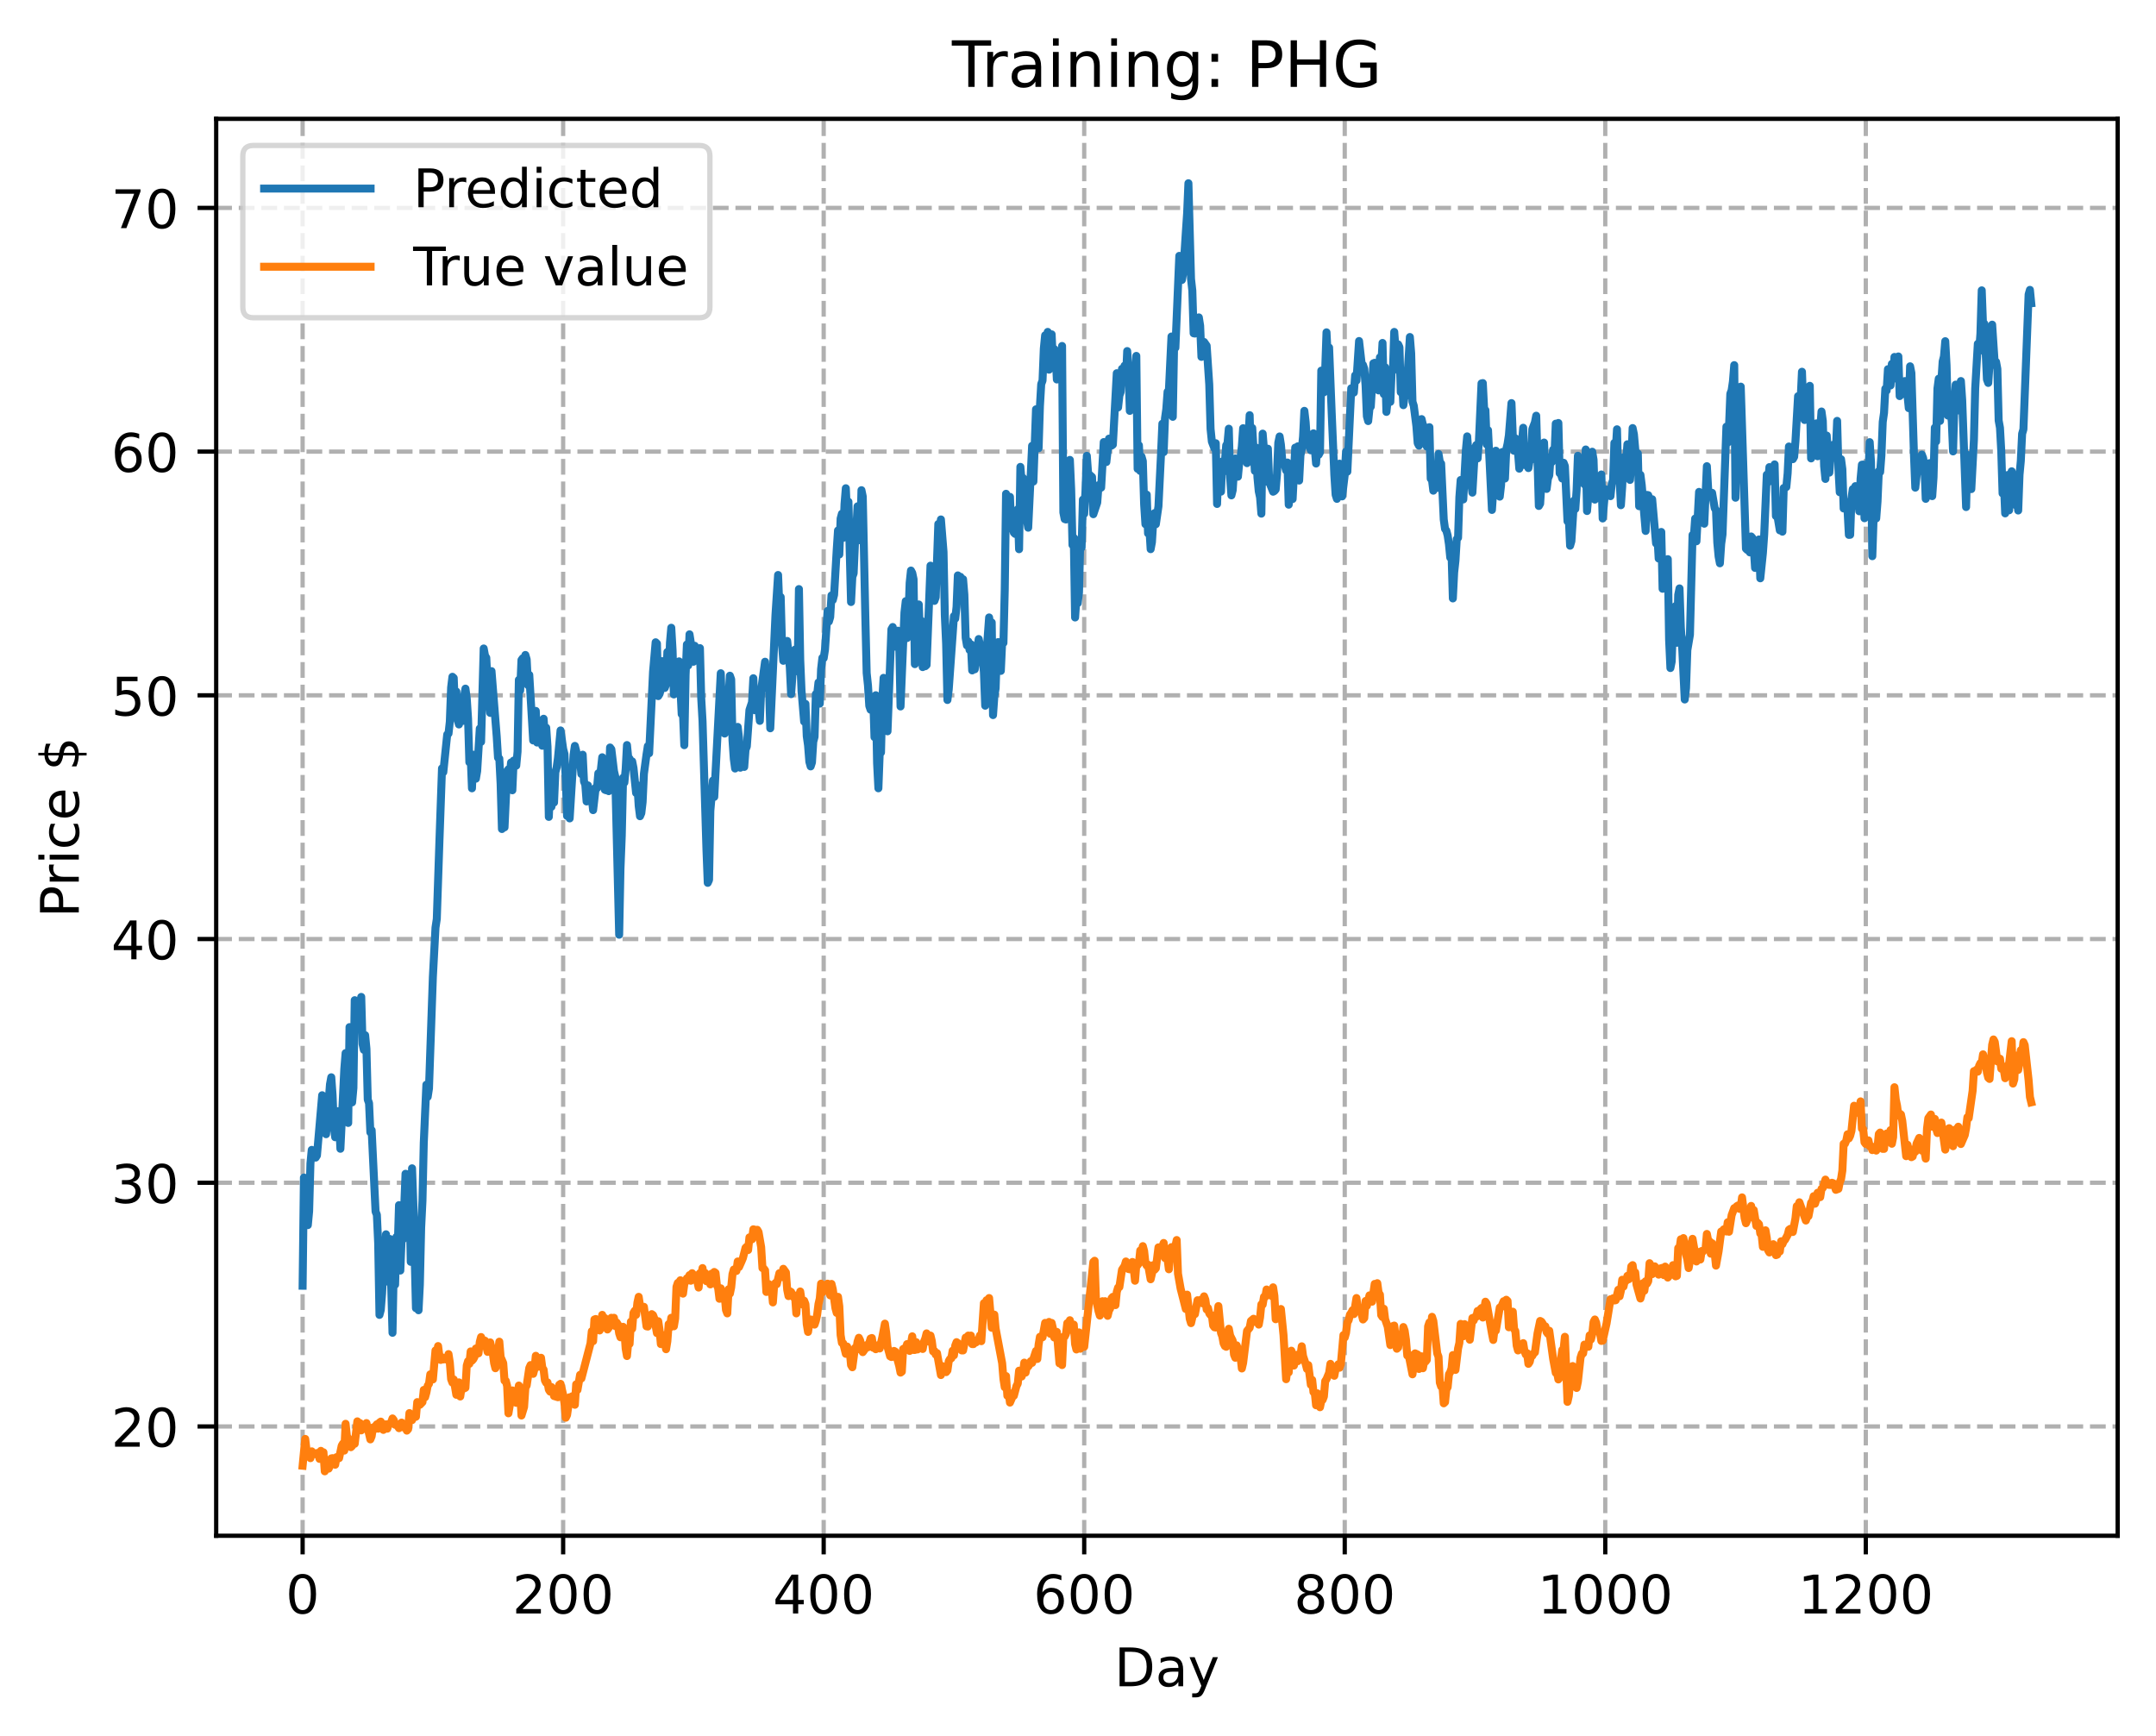 <?xml version="1.0" encoding="utf-8" standalone="no"?>
<!DOCTYPE svg PUBLIC "-//W3C//DTD SVG 1.1//EN"
  "http://www.w3.org/Graphics/SVG/1.1/DTD/svg11.dtd">
<!-- Created with matplotlib (https://matplotlib.org/) -->
<svg height="325.986pt" version="1.1" viewBox="0 0 404.923 325.986" width="404.923pt" xmlns="http://www.w3.org/2000/svg" xmlns:xlink="http://www.w3.org/1999/xlink">
 <defs>
  <style type="text/css">
*{stroke-linecap:butt;stroke-linejoin:round;}
  </style>
 </defs>
 <g id="figure_1">
  <g id="patch_1">
   <path d="M 0 325.986 
L 404.923 325.986 
L 404.923 0 
L 0 0 
z
" style="fill:#ffffff;"/>
  </g>
  <g id="axes_1">
   <g id="patch_2">
    <path d="M 40.603 288.43 
L 397.723 288.43 
L 397.723 22.318 
L 40.603 22.318 
z
" style="fill:#ffffff;"/>
   </g>
   <g id="matplotlib.axis_1">
    <g id="xtick_1">
     <g id="line2d_1">
      <path clip-path="url(#p07011f6eff)" d="M 56.836 288.43 
L 56.836 22.318 
" style="fill:none;stroke:#b0b0b0;stroke-dasharray:2.96,1.28;stroke-dashoffset:0;stroke-width:0.8;"/>
     </g>
     <g id="line2d_2">
      <defs>
       <path d="M 0 0 
L 0 3.5 
" id="m25ee03391d" style="stroke:#000000;stroke-width:0.8;"/>
      </defs>
      <g>
       <use style="stroke:#000000;stroke-width:0.8;" x="56.836" xlink:href="#m25ee03391d" y="288.43"/>
      </g>
     </g>
     <g id="text_1">
      <!-- 0 -->
      <defs>
       <path d="M 31.781 66.406 
Q 24.172 66.406 20.328 58.906 
Q 16.5 51.422 16.5 36.375 
Q 16.5 21.391 20.328 13.891 
Q 24.172 6.391 31.781 6.391 
Q 39.453 6.391 43.281 13.891 
Q 47.125 21.391 47.125 36.375 
Q 47.125 51.422 43.281 58.906 
Q 39.453 66.406 31.781 66.406 
z
M 31.781 74.219 
Q 44.047 74.219 50.516 64.516 
Q 56.984 54.828 56.984 36.375 
Q 56.984 17.969 50.516 8.266 
Q 44.047 -1.422 31.781 -1.422 
Q 19.531 -1.422 13.062 8.266 
Q 6.594 17.969 6.594 36.375 
Q 6.594 54.828 13.062 64.516 
Q 19.531 74.219 31.781 74.219 
z
" id="DejaVuSans-48"/>
      </defs>
      <g transform="translate(53.655 303.029)scale(0.1 -0.1)">
       <use xlink:href="#DejaVuSans-48"/>
      </g>
     </g>
    </g>
    <g id="xtick_2">
     <g id="line2d_3">
      <path clip-path="url(#p07011f6eff)" d="M 105.766 288.43 
L 105.766 22.318 
" style="fill:none;stroke:#b0b0b0;stroke-dasharray:2.96,1.28;stroke-dashoffset:0;stroke-width:0.8;"/>
     </g>
     <g id="line2d_4">
      <g>
       <use style="stroke:#000000;stroke-width:0.8;" x="105.766" xlink:href="#m25ee03391d" y="288.43"/>
      </g>
     </g>
     <g id="text_2">
      <!-- 200 -->
      <defs>
       <path d="M 19.188 8.297 
L 53.609 8.297 
L 53.609 0 
L 7.328 0 
L 7.328 8.297 
Q 12.938 14.109 22.625 23.891 
Q 32.328 33.688 34.812 36.531 
Q 39.547 41.844 41.422 45.531 
Q 43.312 49.219 43.312 52.781 
Q 43.312 58.594 39.234 62.25 
Q 35.156 65.922 28.609 65.922 
Q 23.969 65.922 18.812 64.312 
Q 13.672 62.703 7.812 59.422 
L 7.812 69.391 
Q 13.766 71.781 18.938 73 
Q 24.125 74.219 28.422 74.219 
Q 39.75 74.219 46.484 68.547 
Q 53.219 62.891 53.219 53.422 
Q 53.219 48.922 51.531 44.891 
Q 49.859 40.875 45.406 35.406 
Q 44.188 33.984 37.641 27.219 
Q 31.109 20.453 19.188 8.297 
z
" id="DejaVuSans-50"/>
      </defs>
      <g transform="translate(96.223 303.029)scale(0.1 -0.1)">
       <use xlink:href="#DejaVuSans-50"/>
       <use x="63.623" xlink:href="#DejaVuSans-48"/>
       <use x="127.246" xlink:href="#DejaVuSans-48"/>
      </g>
     </g>
    </g>
    <g id="xtick_3">
     <g id="line2d_5">
      <path clip-path="url(#p07011f6eff)" d="M 154.697 288.43 
L 154.697 22.318 
" style="fill:none;stroke:#b0b0b0;stroke-dasharray:2.96,1.28;stroke-dashoffset:0;stroke-width:0.8;"/>
     </g>
     <g id="line2d_6">
      <g>
       <use style="stroke:#000000;stroke-width:0.8;" x="154.697" xlink:href="#m25ee03391d" y="288.43"/>
      </g>
     </g>
     <g id="text_3">
      <!-- 400 -->
      <defs>
       <path d="M 37.797 64.312 
L 12.891 25.391 
L 37.797 25.391 
z
M 35.203 72.906 
L 47.609 72.906 
L 47.609 25.391 
L 58.016 25.391 
L 58.016 17.188 
L 47.609 17.188 
L 47.609 0 
L 37.797 0 
L 37.797 17.188 
L 4.891 17.188 
L 4.891 26.703 
z
" id="DejaVuSans-52"/>
      </defs>
      <g transform="translate(145.153 303.029)scale(0.1 -0.1)">
       <use xlink:href="#DejaVuSans-52"/>
       <use x="63.623" xlink:href="#DejaVuSans-48"/>
       <use x="127.246" xlink:href="#DejaVuSans-48"/>
      </g>
     </g>
    </g>
    <g id="xtick_4">
     <g id="line2d_7">
      <path clip-path="url(#p07011f6eff)" d="M 203.628 288.43 
L 203.628 22.318 
" style="fill:none;stroke:#b0b0b0;stroke-dasharray:2.96,1.28;stroke-dashoffset:0;stroke-width:0.8;"/>
     </g>
     <g id="line2d_8">
      <g>
       <use style="stroke:#000000;stroke-width:0.8;" x="203.628" xlink:href="#m25ee03391d" y="288.43"/>
      </g>
     </g>
     <g id="text_4">
      <!-- 600 -->
      <defs>
       <path d="M 33.016 40.375 
Q 26.375 40.375 22.484 35.828 
Q 18.609 31.297 18.609 23.391 
Q 18.609 15.531 22.484 10.953 
Q 26.375 6.391 33.016 6.391 
Q 39.656 6.391 43.531 10.953 
Q 47.406 15.531 47.406 23.391 
Q 47.406 31.297 43.531 35.828 
Q 39.656 40.375 33.016 40.375 
z
M 52.594 71.297 
L 52.594 62.312 
Q 48.875 64.062 45.094 64.984 
Q 41.312 65.922 37.594 65.922 
Q 27.828 65.922 22.672 59.328 
Q 17.531 52.734 16.797 39.406 
Q 19.672 43.656 24.016 45.922 
Q 28.375 48.188 33.594 48.188 
Q 44.578 48.188 50.953 41.516 
Q 57.328 34.859 57.328 23.391 
Q 57.328 12.156 50.688 5.359 
Q 44.047 -1.422 33.016 -1.422 
Q 20.359 -1.422 13.672 8.266 
Q 6.984 17.969 6.984 36.375 
Q 6.984 53.656 15.188 63.938 
Q 23.391 74.219 37.203 74.219 
Q 40.922 74.219 44.703 73.484 
Q 48.484 72.75 52.594 71.297 
z
" id="DejaVuSans-54"/>
      </defs>
      <g transform="translate(194.084 303.029)scale(0.1 -0.1)">
       <use xlink:href="#DejaVuSans-54"/>
       <use x="63.623" xlink:href="#DejaVuSans-48"/>
       <use x="127.246" xlink:href="#DejaVuSans-48"/>
      </g>
     </g>
    </g>
    <g id="xtick_5">
     <g id="line2d_9">
      <path clip-path="url(#p07011f6eff)" d="M 252.558 288.43 
L 252.558 22.318 
" style="fill:none;stroke:#b0b0b0;stroke-dasharray:2.96,1.28;stroke-dashoffset:0;stroke-width:0.8;"/>
     </g>
     <g id="line2d_10">
      <g>
       <use style="stroke:#000000;stroke-width:0.8;" x="252.558" xlink:href="#m25ee03391d" y="288.43"/>
      </g>
     </g>
     <g id="text_5">
      <!-- 800 -->
      <defs>
       <path d="M 31.781 34.625 
Q 24.75 34.625 20.719 30.859 
Q 16.703 27.094 16.703 20.516 
Q 16.703 13.922 20.719 10.156 
Q 24.75 6.391 31.781 6.391 
Q 38.812 6.391 42.859 10.172 
Q 46.922 13.969 46.922 20.516 
Q 46.922 27.094 42.891 30.859 
Q 38.875 34.625 31.781 34.625 
z
M 21.922 38.812 
Q 15.578 40.375 12.031 44.719 
Q 8.5 49.078 8.5 55.328 
Q 8.5 64.062 14.719 69.141 
Q 20.953 74.219 31.781 74.219 
Q 42.672 74.219 48.875 69.141 
Q 55.078 64.062 55.078 55.328 
Q 55.078 49.078 51.531 44.719 
Q 48 40.375 41.703 38.812 
Q 48.828 37.156 52.797 32.312 
Q 56.781 27.484 56.781 20.516 
Q 56.781 9.906 50.312 4.234 
Q 43.844 -1.422 31.781 -1.422 
Q 19.734 -1.422 13.25 4.234 
Q 6.781 9.906 6.781 20.516 
Q 6.781 27.484 10.781 32.312 
Q 14.797 37.156 21.922 38.812 
z
M 18.312 54.391 
Q 18.312 48.734 21.844 45.562 
Q 25.391 42.391 31.781 42.391 
Q 38.141 42.391 41.719 45.562 
Q 45.312 48.734 45.312 54.391 
Q 45.312 60.062 41.719 63.234 
Q 38.141 66.406 31.781 66.406 
Q 25.391 66.406 21.844 63.234 
Q 18.312 60.062 18.312 54.391 
z
" id="DejaVuSans-56"/>
      </defs>
      <g transform="translate(243.015 303.029)scale(0.1 -0.1)">
       <use xlink:href="#DejaVuSans-56"/>
       <use x="63.623" xlink:href="#DejaVuSans-48"/>
       <use x="127.246" xlink:href="#DejaVuSans-48"/>
      </g>
     </g>
    </g>
    <g id="xtick_6">
     <g id="line2d_11">
      <path clip-path="url(#p07011f6eff)" d="M 301.489 288.43 
L 301.489 22.318 
" style="fill:none;stroke:#b0b0b0;stroke-dasharray:2.96,1.28;stroke-dashoffset:0;stroke-width:0.8;"/>
     </g>
     <g id="line2d_12">
      <g>
       <use style="stroke:#000000;stroke-width:0.8;" x="301.489" xlink:href="#m25ee03391d" y="288.43"/>
      </g>
     </g>
     <g id="text_6">
      <!-- 1000 -->
      <defs>
       <path d="M 12.406 8.297 
L 28.516 8.297 
L 28.516 63.922 
L 10.984 60.406 
L 10.984 69.391 
L 28.422 72.906 
L 38.281 72.906 
L 38.281 8.297 
L 54.391 8.297 
L 54.391 0 
L 12.406 0 
z
" id="DejaVuSans-49"/>
      </defs>
      <g transform="translate(288.764 303.029)scale(0.1 -0.1)">
       <use xlink:href="#DejaVuSans-49"/>
       <use x="63.623" xlink:href="#DejaVuSans-48"/>
       <use x="127.246" xlink:href="#DejaVuSans-48"/>
       <use x="190.869" xlink:href="#DejaVuSans-48"/>
      </g>
     </g>
    </g>
    <g id="xtick_7">
     <g id="line2d_13">
      <path clip-path="url(#p07011f6eff)" d="M 350.419 288.43 
L 350.419 22.318 
" style="fill:none;stroke:#b0b0b0;stroke-dasharray:2.96,1.28;stroke-dashoffset:0;stroke-width:0.8;"/>
     </g>
     <g id="line2d_14">
      <g>
       <use style="stroke:#000000;stroke-width:0.8;" x="350.419" xlink:href="#m25ee03391d" y="288.43"/>
      </g>
     </g>
     <g id="text_7">
      <!-- 1200 -->
      <g transform="translate(337.694 303.029)scale(0.1 -0.1)">
       <use xlink:href="#DejaVuSans-49"/>
       <use x="63.623" xlink:href="#DejaVuSans-50"/>
       <use x="127.246" xlink:href="#DejaVuSans-48"/>
       <use x="190.869" xlink:href="#DejaVuSans-48"/>
      </g>
     </g>
    </g>
    <g id="text_8">
     <!-- Day -->
     <defs>
      <path d="M 19.672 64.797 
L 19.672 8.109 
L 31.594 8.109 
Q 46.688 8.109 53.688 14.938 
Q 60.688 21.781 60.688 36.531 
Q 60.688 51.172 53.688 57.984 
Q 46.688 64.797 31.594 64.797 
z
M 9.812 72.906 
L 30.078 72.906 
Q 51.266 72.906 61.172 64.094 
Q 71.094 55.281 71.094 36.531 
Q 71.094 17.672 61.125 8.828 
Q 51.172 0 30.078 0 
L 9.812 0 
z
" id="DejaVuSans-68"/>
      <path d="M 34.281 27.484 
Q 23.391 27.484 19.188 25 
Q 14.984 22.516 14.984 16.5 
Q 14.984 11.719 18.141 8.906 
Q 21.297 6.109 26.703 6.109 
Q 34.188 6.109 38.703 11.406 
Q 43.219 16.703 43.219 25.484 
L 43.219 27.484 
z
M 52.203 31.203 
L 52.203 0 
L 43.219 0 
L 43.219 8.297 
Q 40.141 3.328 35.547 0.953 
Q 30.953 -1.422 24.312 -1.422 
Q 15.922 -1.422 10.953 3.297 
Q 6 8.016 6 15.922 
Q 6 25.141 12.172 29.828 
Q 18.359 34.516 30.609 34.516 
L 43.219 34.516 
L 43.219 35.406 
Q 43.219 41.609 39.141 45 
Q 35.062 48.391 27.688 48.391 
Q 23 48.391 18.547 47.266 
Q 14.109 46.141 10.016 43.891 
L 10.016 52.203 
Q 14.938 54.109 19.578 55.047 
Q 24.219 56 28.609 56 
Q 40.484 56 46.344 49.844 
Q 52.203 43.703 52.203 31.203 
z
" id="DejaVuSans-97"/>
      <path d="M 32.172 -5.078 
Q 28.375 -14.844 24.75 -17.812 
Q 21.141 -20.797 15.094 -20.797 
L 7.906 -20.797 
L 7.906 -13.281 
L 13.188 -13.281 
Q 16.891 -13.281 18.938 -11.516 
Q 21 -9.766 23.484 -3.219 
L 25.094 0.875 
L 2.984 54.688 
L 12.5 54.688 
L 29.594 11.922 
L 46.688 54.688 
L 56.203 54.688 
z
" id="DejaVuSans-121"/>
     </defs>
     <g transform="translate(209.29 316.707)scale(0.1 -0.1)">
      <use xlink:href="#DejaVuSans-68"/>
      <use x="77.002" xlink:href="#DejaVuSans-97"/>
      <use x="138.281" xlink:href="#DejaVuSans-121"/>
     </g>
    </g>
   </g>
   <g id="matplotlib.axis_2">
    <g id="ytick_1">
     <g id="line2d_15">
      <path clip-path="url(#p07011f6eff)" d="M 40.603 267.912 
L 397.723 267.912 
" style="fill:none;stroke:#b0b0b0;stroke-dasharray:2.96,1.28;stroke-dashoffset:0;stroke-width:0.8;"/>
     </g>
     <g id="line2d_16">
      <defs>
       <path d="M 0 0 
L -3.5 0 
" id="ma6d262d02b" style="stroke:#000000;stroke-width:0.8;"/>
      </defs>
      <g>
       <use style="stroke:#000000;stroke-width:0.8;" x="40.603" xlink:href="#ma6d262d02b" y="267.912"/>
      </g>
     </g>
     <g id="text_9">
      <!-- 20 -->
      <g transform="translate(20.878 271.711)scale(0.1 -0.1)">
       <use xlink:href="#DejaVuSans-50"/>
       <use x="63.623" xlink:href="#DejaVuSans-48"/>
      </g>
     </g>
    </g>
    <g id="ytick_2">
     <g id="line2d_17">
      <path clip-path="url(#p07011f6eff)" d="M 40.603 222.139 
L 397.723 222.139 
" style="fill:none;stroke:#b0b0b0;stroke-dasharray:2.96,1.28;stroke-dashoffset:0;stroke-width:0.8;"/>
     </g>
     <g id="line2d_18">
      <g>
       <use style="stroke:#000000;stroke-width:0.8;" x="40.603" xlink:href="#ma6d262d02b" y="222.139"/>
      </g>
     </g>
     <g id="text_10">
      <!-- 30 -->
      <defs>
       <path d="M 40.578 39.312 
Q 47.656 37.797 51.625 33 
Q 55.609 28.219 55.609 21.188 
Q 55.609 10.406 48.188 4.484 
Q 40.766 -1.422 27.094 -1.422 
Q 22.516 -1.422 17.656 -0.516 
Q 12.797 0.391 7.625 2.203 
L 7.625 11.719 
Q 11.719 9.328 16.594 8.109 
Q 21.484 6.891 26.812 6.891 
Q 36.078 6.891 40.938 10.547 
Q 45.797 14.203 45.797 21.188 
Q 45.797 27.641 41.281 31.266 
Q 36.766 34.906 28.719 34.906 
L 20.219 34.906 
L 20.219 43.016 
L 29.109 43.016 
Q 36.375 43.016 40.234 45.922 
Q 44.094 48.828 44.094 54.297 
Q 44.094 59.906 40.109 62.906 
Q 36.141 65.922 28.719 65.922 
Q 24.656 65.922 20.016 65.031 
Q 15.375 64.156 9.812 62.312 
L 9.812 71.094 
Q 15.438 72.656 20.344 73.438 
Q 25.25 74.219 29.594 74.219 
Q 40.828 74.219 47.359 69.109 
Q 53.906 64.016 53.906 55.328 
Q 53.906 49.266 50.438 45.094 
Q 46.969 40.922 40.578 39.312 
z
" id="DejaVuSans-51"/>
      </defs>
      <g transform="translate(20.878 225.938)scale(0.1 -0.1)">
       <use xlink:href="#DejaVuSans-51"/>
       <use x="63.623" xlink:href="#DejaVuSans-48"/>
      </g>
     </g>
    </g>
    <g id="ytick_3">
     <g id="line2d_19">
      <path clip-path="url(#p07011f6eff)" d="M 40.603 176.366 
L 397.723 176.366 
" style="fill:none;stroke:#b0b0b0;stroke-dasharray:2.96,1.28;stroke-dashoffset:0;stroke-width:0.8;"/>
     </g>
     <g id="line2d_20">
      <g>
       <use style="stroke:#000000;stroke-width:0.8;" x="40.603" xlink:href="#ma6d262d02b" y="176.366"/>
      </g>
     </g>
     <g id="text_11">
      <!-- 40 -->
      <g transform="translate(20.878 180.165)scale(0.1 -0.1)">
       <use xlink:href="#DejaVuSans-52"/>
       <use x="63.623" xlink:href="#DejaVuSans-48"/>
      </g>
     </g>
    </g>
    <g id="ytick_4">
     <g id="line2d_21">
      <path clip-path="url(#p07011f6eff)" d="M 40.603 130.592 
L 397.723 130.592 
" style="fill:none;stroke:#b0b0b0;stroke-dasharray:2.96,1.28;stroke-dashoffset:0;stroke-width:0.8;"/>
     </g>
     <g id="line2d_22">
      <g>
       <use style="stroke:#000000;stroke-width:0.8;" x="40.603" xlink:href="#ma6d262d02b" y="130.592"/>
      </g>
     </g>
     <g id="text_12">
      <!-- 50 -->
      <defs>
       <path d="M 10.797 72.906 
L 49.516 72.906 
L 49.516 64.594 
L 19.828 64.594 
L 19.828 46.734 
Q 21.969 47.469 24.109 47.828 
Q 26.266 48.188 28.422 48.188 
Q 40.625 48.188 47.75 41.5 
Q 54.891 34.812 54.891 23.391 
Q 54.891 11.625 47.562 5.094 
Q 40.234 -1.422 26.906 -1.422 
Q 22.312 -1.422 17.547 -0.641 
Q 12.797 0.141 7.719 1.703 
L 7.719 11.625 
Q 12.109 9.234 16.797 8.062 
Q 21.484 6.891 26.703 6.891 
Q 35.156 6.891 40.078 11.328 
Q 45.016 15.766 45.016 23.391 
Q 45.016 31 40.078 35.438 
Q 35.156 39.891 26.703 39.891 
Q 22.75 39.891 18.812 39.016 
Q 14.891 38.141 10.797 36.281 
z
" id="DejaVuSans-53"/>
      </defs>
      <g transform="translate(20.878 134.392)scale(0.1 -0.1)">
       <use xlink:href="#DejaVuSans-53"/>
       <use x="63.623" xlink:href="#DejaVuSans-48"/>
      </g>
     </g>
    </g>
    <g id="ytick_5">
     <g id="line2d_23">
      <path clip-path="url(#p07011f6eff)" d="M 40.603 84.819 
L 397.723 84.819 
" style="fill:none;stroke:#b0b0b0;stroke-dasharray:2.96,1.28;stroke-dashoffset:0;stroke-width:0.8;"/>
     </g>
     <g id="line2d_24">
      <g>
       <use style="stroke:#000000;stroke-width:0.8;" x="40.603" xlink:href="#ma6d262d02b" y="84.819"/>
      </g>
     </g>
     <g id="text_13">
      <!-- 60 -->
      <g transform="translate(20.878 88.619)scale(0.1 -0.1)">
       <use xlink:href="#DejaVuSans-54"/>
       <use x="63.623" xlink:href="#DejaVuSans-48"/>
      </g>
     </g>
    </g>
    <g id="ytick_6">
     <g id="line2d_25">
      <path clip-path="url(#p07011f6eff)" d="M 40.603 39.046 
L 397.723 39.046 
" style="fill:none;stroke:#b0b0b0;stroke-dasharray:2.96,1.28;stroke-dashoffset:0;stroke-width:0.8;"/>
     </g>
     <g id="line2d_26">
      <g>
       <use style="stroke:#000000;stroke-width:0.8;" x="40.603" xlink:href="#ma6d262d02b" y="39.046"/>
      </g>
     </g>
     <g id="text_14">
      <!-- 70 -->
      <defs>
       <path d="M 8.203 72.906 
L 55.078 72.906 
L 55.078 68.703 
L 28.609 0 
L 18.312 0 
L 43.219 64.594 
L 8.203 64.594 
z
" id="DejaVuSans-55"/>
      </defs>
      <g transform="translate(20.878 42.845)scale(0.1 -0.1)">
       <use xlink:href="#DejaVuSans-55"/>
       <use x="63.623" xlink:href="#DejaVuSans-48"/>
      </g>
     </g>
    </g>
    <g id="text_15">
     <!-- Price $ -->
     <defs>
      <path d="M 19.672 64.797 
L 19.672 37.406 
L 32.078 37.406 
Q 38.969 37.406 42.719 40.969 
Q 46.484 44.531 46.484 51.125 
Q 46.484 57.672 42.719 61.234 
Q 38.969 64.797 32.078 64.797 
z
M 9.812 72.906 
L 32.078 72.906 
Q 44.344 72.906 50.609 67.359 
Q 56.891 61.812 56.891 51.125 
Q 56.891 40.328 50.609 34.812 
Q 44.344 29.297 32.078 29.297 
L 19.672 29.297 
L 19.672 0 
L 9.812 0 
z
" id="DejaVuSans-80"/>
      <path d="M 41.109 46.297 
Q 39.594 47.172 37.812 47.578 
Q 36.031 48 33.891 48 
Q 26.266 48 22.188 43.047 
Q 18.109 38.094 18.109 28.812 
L 18.109 0 
L 9.078 0 
L 9.078 54.688 
L 18.109 54.688 
L 18.109 46.188 
Q 20.953 51.172 25.484 53.578 
Q 30.031 56 36.531 56 
Q 37.453 56 38.578 55.875 
Q 39.703 55.766 41.062 55.516 
z
" id="DejaVuSans-114"/>
      <path d="M 9.422 54.688 
L 18.406 54.688 
L 18.406 0 
L 9.422 0 
z
M 9.422 75.984 
L 18.406 75.984 
L 18.406 64.594 
L 9.422 64.594 
z
" id="DejaVuSans-105"/>
      <path d="M 48.781 52.594 
L 48.781 44.188 
Q 44.969 46.297 41.141 47.344 
Q 37.312 48.391 33.406 48.391 
Q 24.656 48.391 19.812 42.844 
Q 14.984 37.312 14.984 27.297 
Q 14.984 17.281 19.812 11.734 
Q 24.656 6.203 33.406 6.203 
Q 37.312 6.203 41.141 7.25 
Q 44.969 8.297 48.781 10.406 
L 48.781 2.094 
Q 45.016 0.344 40.984 -0.531 
Q 36.969 -1.422 32.422 -1.422 
Q 20.062 -1.422 12.781 6.344 
Q 5.516 14.109 5.516 27.297 
Q 5.516 40.672 12.859 48.328 
Q 20.219 56 33.016 56 
Q 37.156 56 41.109 55.141 
Q 45.062 54.297 48.781 52.594 
z
" id="DejaVuSans-99"/>
      <path d="M 56.203 29.594 
L 56.203 25.203 
L 14.891 25.203 
Q 15.484 15.922 20.484 11.062 
Q 25.484 6.203 34.422 6.203 
Q 39.594 6.203 44.453 7.469 
Q 49.312 8.734 54.109 11.281 
L 54.109 2.781 
Q 49.266 0.734 44.188 -0.344 
Q 39.109 -1.422 33.891 -1.422 
Q 20.797 -1.422 13.156 6.188 
Q 5.516 13.812 5.516 26.812 
Q 5.516 40.234 12.766 48.109 
Q 20.016 56 32.328 56 
Q 43.359 56 49.781 48.891 
Q 56.203 41.797 56.203 29.594 
z
M 47.219 32.234 
Q 47.125 39.594 43.094 43.984 
Q 39.062 48.391 32.422 48.391 
Q 24.906 48.391 20.391 44.141 
Q 15.875 39.891 15.188 32.172 
z
" id="DejaVuSans-101"/>
      <path id="DejaVuSans-32"/>
      <path d="M 33.797 -14.703 
L 28.906 -14.703 
L 28.859 0 
Q 23.734 0.094 18.609 1.188 
Q 13.484 2.297 8.297 4.5 
L 8.297 13.281 
Q 13.281 10.156 18.375 8.562 
Q 23.484 6.984 28.906 6.938 
L 28.906 29.203 
Q 18.109 30.953 13.203 35.156 
Q 8.297 39.359 8.297 46.688 
Q 8.297 54.641 13.625 59.219 
Q 18.953 63.812 28.906 64.5 
L 28.906 75.984 
L 33.797 75.984 
L 33.797 64.656 
Q 38.328 64.453 42.578 63.688 
Q 46.828 62.938 50.875 61.625 
L 50.875 53.078 
Q 46.828 55.125 42.547 56.25 
Q 38.281 57.375 33.797 57.562 
L 33.797 36.719 
Q 44.875 35.016 50.094 30.609 
Q 55.328 26.219 55.328 18.609 
Q 55.328 10.359 49.781 5.594 
Q 44.234 0.828 33.797 0.094 
z
M 28.906 37.594 
L 28.906 57.625 
Q 23.25 56.984 20.266 54.391 
Q 17.281 51.812 17.281 47.516 
Q 17.281 43.312 20.031 40.969 
Q 22.797 38.625 28.906 37.594 
z
M 33.797 28.219 
L 33.797 7.078 
Q 39.984 7.906 43.141 10.594 
Q 46.297 13.281 46.297 17.672 
Q 46.297 21.969 43.281 24.5 
Q 40.281 27.047 33.797 28.219 
z
" id="DejaVuSans-36"/>
     </defs>
     <g transform="translate(14.798 172.342)rotate(-90)scale(0.1 -0.1)">
      <use xlink:href="#DejaVuSans-80"/>
      <use x="58.553" xlink:href="#DejaVuSans-114"/>
      <use x="99.666" xlink:href="#DejaVuSans-105"/>
      <use x="127.449" xlink:href="#DejaVuSans-99"/>
      <use x="182.43" xlink:href="#DejaVuSans-101"/>
      <use x="243.953" xlink:href="#DejaVuSans-32"/>
      <use x="275.74" xlink:href="#DejaVuSans-36"/>
     </g>
    </g>
   </g>
   <g id="line2d_27">
    <path clip-path="url(#p07011f6eff)" d="M 56.836 241.478 
L 57.081 221.154 
L 57.325 229.364 
L 57.57 225.836 
L 57.814 230.094 
L 58.059 227.471 
L 58.304 218.516 
L 58.548 215.961 
L 58.793 217.066 
L 59.038 217.147 
L 59.282 217.416 
L 59.527 217.017 
L 60.506 205.7 
L 60.75 212.438 
L 60.995 212.551 
L 61.24 213.018 
L 61.974 203.65 
L 62.218 202.327 
L 62.463 205.709 
L 62.708 211.748 
L 62.952 213.589 
L 63.197 211.649 
L 63.441 208.696 
L 63.686 210.708 
L 63.931 215.755 
L 64.665 200.789 
L 64.909 197.785 
L 65.154 208.855 
L 65.399 210.903 
L 65.643 192.905 
L 66.133 207.043 
L 66.377 204.325 
L 66.622 187.849 
L 66.867 192.83 
L 67.111 190.262 
L 67.356 190.546 
L 67.601 192.099 
L 67.845 187.234 
L 68.09 196.058 
L 68.335 197.179 
L 68.579 194.421 
L 68.824 196.984 
L 69.069 206.514 
L 69.313 207.189 
L 69.558 212.67 
L 69.802 212.273 
L 70.536 227.546 
L 70.781 228.157 
L 71.026 233.473 
L 71.27 246.955 
L 71.515 246.026 
L 71.76 242.946 
L 72.004 238.319 
L 72.249 238.033 
L 72.494 231.818 
L 72.738 240.689 
L 72.983 239.077 
L 73.228 232.699 
L 73.717 250.318 
L 73.962 237.414 
L 74.206 241.281 
L 74.451 232.319 
L 74.696 234.308 
L 74.94 226.338 
L 75.185 238.627 
L 75.429 232.663 
L 75.674 232.774 
L 76.163 220.452 
L 76.408 220.538 
L 76.653 221.155 
L 76.897 224.635 
L 77.142 236.988 
L 77.387 219.424 
L 77.631 226.067 
L 78.121 245.695 
L 78.365 239.731 
L 78.61 246.083 
L 78.855 241.239 
L 79.099 230.544 
L 79.344 225.527 
L 79.589 214.651 
L 80.078 203.719 
L 80.323 206.006 
L 80.567 204.437 
L 81.301 183.444 
L 81.79 174.226 
L 82.035 172.591 
L 82.524 158.139 
L 83.014 144.306 
L 83.258 145.027 
L 83.992 137.948 
L 84.237 137.765 
L 84.482 135.54 
L 84.726 129.128 
L 84.971 127.108 
L 85.216 127.335 
L 85.46 133.554 
L 85.705 129.879 
L 85.95 135.205 
L 86.194 136.064 
L 86.439 133.524 
L 86.684 133.131 
L 86.928 135.402 
L 87.173 130.72 
L 87.417 129.334 
L 87.662 131.202 
L 87.907 134.986 
L 88.151 143.164 
L 88.396 141.987 
L 88.641 148.055 
L 88.885 141.743 
L 89.13 142.255 
L 89.375 146.248 
L 89.619 144.82 
L 90.109 136.83 
L 90.353 139.328 
L 90.843 121.794 
L 91.087 123.129 
L 91.332 123.543 
L 91.577 128.415 
L 91.821 130.608 
L 92.066 133.893 
L 92.311 126.045 
L 93.289 138.329 
L 93.534 142.308 
L 93.778 142.469 
L 94.023 147.226 
L 94.268 155.701 
L 94.512 155.4 
L 94.757 155.39 
L 95.246 144.835 
L 95.491 144.48 
L 95.736 145.757 
L 95.98 143.206 
L 96.225 148.424 
L 96.47 142.85 
L 96.714 142.765 
L 96.959 143.798 
L 97.204 141.156 
L 97.448 127.684 
L 97.693 129.691 
L 97.938 123.959 
L 98.182 123.629 
L 98.427 124.51 
L 98.672 123.011 
L 98.916 123.841 
L 99.161 128.693 
L 99.405 126.752 
L 100.139 139.068 
L 100.384 137.758 
L 100.629 133.52 
L 100.873 139.458 
L 101.363 138.251 
L 101.852 140.058 
L 102.097 134.992 
L 102.341 138.428 
L 102.586 136.672 
L 102.831 140.258 
L 103.075 153.425 
L 103.32 147.842 
L 103.565 151.531 
L 103.809 148.702 
L 104.054 150.73 
L 104.299 145.035 
L 104.543 144.158 
L 104.788 142.41 
L 105.277 137.185 
L 105.766 140.646 
L 106.011 141.597 
L 106.256 146.223 
L 106.5 153.243 
L 106.745 152.172 
L 106.99 153.709 
L 107.724 141.768 
L 107.968 140.09 
L 108.213 141.032 
L 108.458 143.102 
L 108.702 143.427 
L 108.947 142.935 
L 109.192 145.386 
L 109.436 141.74 
L 109.681 146.758 
L 109.926 147.374 
L 110.17 150.524 
L 110.415 147.501 
L 110.66 148.486 
L 110.904 150.525 
L 111.149 149.959 
L 111.393 152.153 
L 111.883 147.914 
L 112.127 148.03 
L 112.372 145.233 
L 112.617 146.654 
L 113.106 142.224 
L 113.595 148.325 
L 113.84 148.423 
L 114.085 148.293 
L 114.329 148.591 
L 114.574 140.391 
L 114.819 140.724 
L 115.308 144.799 
L 115.553 145.855 
L 116.287 175.554 
L 116.531 163.161 
L 116.776 156.909 
L 117.02 146.078 
L 117.265 146.979 
L 117.51 144.447 
L 117.754 139.931 
L 117.999 142.389 
L 118.244 142.489 
L 118.488 143.973 
L 118.733 142.995 
L 118.978 144.227 
L 119.467 148.932 
L 119.712 147.48 
L 119.956 151.36 
L 120.201 153.299 
L 120.446 152.72 
L 120.69 150.642 
L 120.935 145.319 
L 121.424 141.71 
L 121.669 140.125 
L 121.914 141.474 
L 122.648 126.206 
L 123.137 120.629 
L 123.381 120.869 
L 123.626 130.736 
L 123.871 130.338 
L 124.115 129.463 
L 124.36 124.171 
L 124.605 124.621 
L 124.849 129.204 
L 125.094 128.541 
L 125.339 122.447 
L 125.583 127.375 
L 125.828 120.693 
L 126.073 117.9 
L 126.317 122.109 
L 126.562 130.423 
L 127.051 127.551 
L 127.296 128.434 
L 127.541 124.213 
L 128.03 134.136 
L 128.275 134.015 
L 128.519 139.955 
L 128.764 126.783 
L 129.008 121.034 
L 129.253 124.982 
L 129.498 119.133 
L 129.742 120.696 
L 129.987 123.8 
L 130.232 124.287 
L 130.476 121.286 
L 130.721 121.911 
L 130.966 123.061 
L 131.21 121.999 
L 131.455 121.727 
L 131.7 131.151 
L 131.944 135.421 
L 132.678 159.472 
L 132.923 165.811 
L 133.168 165.264 
L 133.412 152.287 
L 133.902 146.587 
L 134.146 149.673 
L 135.369 126.443 
L 135.614 133.875 
L 135.859 137.382 
L 136.103 137.771 
L 136.348 135.142 
L 136.593 130.773 
L 136.837 130.697 
L 137.082 126.906 
L 137.327 127.591 
L 137.571 138.976 
L 137.816 142.531 
L 138.061 144.336 
L 138.55 136.522 
L 138.795 138.58 
L 139.039 144.185 
L 139.284 142.48 
L 139.529 143.529 
L 139.773 144.04 
L 140.018 140.819 
L 140.263 140.193 
L 140.752 133.359 
L 141.241 131.881 
L 141.486 127.38 
L 141.73 133.376 
L 141.975 130.866 
L 142.464 133.235 
L 142.709 135.39 
L 142.954 129.599 
L 143.688 124.282 
L 143.932 128.689 
L 144.177 129.352 
L 144.422 128.733 
L 144.666 136.783 
L 145.645 115.467 
L 146.134 107.989 
L 146.379 114.216 
L 146.624 112.125 
L 146.868 121.02 
L 147.113 124.107 
L 147.357 122.436 
L 147.602 123.131 
L 147.847 120.378 
L 148.336 125.298 
L 148.581 130.366 
L 149.07 123.368 
L 149.315 122.007 
L 149.804 126.081 
L 150.049 110.636 
L 150.293 123.908 
L 150.538 129.775 
L 151.027 135.529 
L 151.272 132.192 
L 151.517 138.253 
L 151.761 139.981 
L 152.006 143.08 
L 152.251 143.941 
L 152.495 143.193 
L 152.74 139.309 
L 152.984 138.387 
L 153.229 130.344 
L 153.474 130.424 
L 153.718 128.177 
L 153.963 132.151 
L 154.208 125.698 
L 154.452 123.554 
L 154.697 123.616 
L 154.942 122.018 
L 155.431 114.745 
L 155.676 116.731 
L 155.92 115.903 
L 156.165 111.827 
L 156.41 112.697 
L 156.654 111.713 
L 157.144 103.303 
L 157.388 99.625 
L 157.633 104.144 
L 157.878 97.402 
L 158.122 96.486 
L 158.367 101.013 
L 158.612 94.659 
L 158.856 91.699 
L 159.101 97.124 
L 159.345 94.223 
L 159.835 113.067 
L 160.079 108.351 
L 160.324 107.682 
L 160.569 102.121 
L 160.813 99.637 
L 161.058 95.092 
L 161.303 97.075 
L 161.547 101.471 
L 161.792 92.065 
L 162.037 93.259 
L 162.526 116.096 
L 162.771 126.397 
L 163.015 128.724 
L 163.26 132.578 
L 163.505 133.293 
L 163.749 132.983 
L 163.994 130.91 
L 164.239 138.448 
L 164.483 130.574 
L 164.728 143.316 
L 164.972 148.052 
L 165.217 141.504 
L 165.462 141.33 
L 165.706 131.5 
L 165.951 127.307 
L 166.196 135.131 
L 166.44 130.719 
L 166.685 137.348 
L 167.419 118.192 
L 167.664 117.762 
L 167.908 120.486 
L 168.153 121.452 
L 168.642 118.451 
L 168.887 120.839 
L 169.132 132.682 
L 169.866 115.05 
L 170.11 112.904 
L 170.355 119.838 
L 170.6 116.323 
L 170.844 109.48 
L 171.089 107.158 
L 171.333 107.613 
L 171.578 108.789 
L 171.823 124.736 
L 172.067 121.856 
L 172.312 114.068 
L 172.557 113.523 
L 172.801 119.579 
L 173.046 116.584 
L 173.291 125.29 
L 173.535 124.454 
L 173.78 125.122 
L 174.025 124.894 
L 174.759 106.24 
L 175.003 108.989 
L 175.248 110.287 
L 175.493 112.856 
L 175.737 112.179 
L 176.227 98.41 
L 176.471 99.487 
L 176.716 97.56 
L 177.205 103.655 
L 177.45 115.597 
L 177.694 120.9 
L 177.939 131.468 
L 178.184 129.485 
L 178.918 119.191 
L 179.162 115.708 
L 179.407 116.185 
L 179.652 113.997 
L 179.896 108.069 
L 180.141 109.901 
L 180.386 108.337 
L 180.63 109.663 
L 180.875 108.783 
L 181.12 111.69 
L 181.364 119.783 
L 181.609 121.231 
L 181.854 120.468 
L 182.098 122.075 
L 182.343 120.999 
L 182.588 125.913 
L 182.832 124.328 
L 183.077 125.703 
L 183.566 121.836 
L 183.811 120.019 
L 184.545 123.591 
L 184.789 126.241 
L 185.034 132.542 
L 185.279 122.643 
L 185.768 115.963 
L 186.013 117.85 
L 186.257 116.905 
L 186.502 134.304 
L 186.747 130.806 
L 186.991 129.273 
L 187.236 122.141 
L 187.481 120.588 
L 187.725 125.275 
L 187.97 126.004 
L 188.215 120.626 
L 188.459 120.756 
L 188.704 110.785 
L 188.948 92.739 
L 189.193 98.222 
L 189.438 97.014 
L 189.682 93.316 
L 189.927 99.308 
L 190.172 98.423 
L 190.416 100.04 
L 190.661 100.277 
L 191.15 95.64 
L 191.395 103.148 
L 191.64 87.686 
L 191.884 90.523 
L 192.129 89.755 
L 192.618 94.812 
L 192.863 97.62 
L 193.108 99.108 
L 193.842 83.727 
L 194.086 90.441 
L 194.575 76.87 
L 194.82 82.063 
L 195.065 84.181 
L 195.309 76.329 
L 195.554 72.139 
L 195.799 71.483 
L 196.043 65.471 
L 196.288 62.976 
L 196.533 63.803 
L 196.777 62.337 
L 197.022 69.431 
L 197.267 64.706 
L 197.511 62.79 
L 197.756 68.257 
L 198.001 65.552 
L 198.245 66.387 
L 198.49 71.27 
L 198.735 67.424 
L 198.979 66.876 
L 199.224 68.335 
L 199.469 64.978 
L 199.713 96.241 
L 199.958 97.483 
L 200.203 97.569 
L 200.447 96.968 
L 200.692 95.319 
L 200.936 86.377 
L 201.181 91.926 
L 201.426 102.355 
L 201.67 100.997 
L 201.915 115.97 
L 202.16 112.399 
L 202.404 113.294 
L 202.649 111.285 
L 202.894 101.248 
L 203.138 102.843 
L 203.383 93.838 
L 203.628 96.498 
L 203.872 92.105 
L 204.117 85.61 
L 204.362 88.935 
L 205.096 89.579 
L 205.34 96.574 
L 206.074 94.389 
L 206.319 91.121 
L 206.563 91.701 
L 206.808 91.591 
L 207.297 83.026 
L 207.542 86.378 
L 207.787 86.78 
L 208.276 82.386 
L 208.521 83.567 
L 208.765 83.693 
L 209.01 83.507 
L 209.744 70.093 
L 209.989 76.523 
L 210.233 74.291 
L 210.478 73.61 
L 210.723 69.265 
L 210.967 71.332 
L 211.212 68.675 
L 211.457 71.427 
L 211.701 65.934 
L 211.946 69.063 
L 212.191 77.17 
L 212.435 71.51 
L 212.68 72.702 
L 212.924 73.294 
L 213.169 73.461 
L 213.414 66.842 
L 213.658 88.052 
L 213.903 83.628 
L 214.148 88.452 
L 214.392 85.746 
L 214.637 86.609 
L 214.882 94.717 
L 215.126 98.457 
L 215.371 92.9 
L 215.616 100.175 
L 215.86 99.123 
L 216.105 103.14 
L 216.35 101.817 
L 216.594 97.831 
L 216.839 96.364 
L 217.084 98.457 
L 217.573 95.086 
L 218.062 85.09 
L 218.307 79.578 
L 218.551 84.922 
L 218.796 78.596 
L 219.041 76.856 
L 219.285 73.573 
L 219.53 73.346 
L 220.019 63.201 
L 220.264 78.285 
L 220.509 64.901 
L 220.753 65.314 
L 221.487 48.055 
L 221.977 52.581 
L 222.221 51.26 
L 222.711 43.685 
L 222.955 40.094 
L 223.2 34.414 
L 223.689 52.386 
L 223.934 54.584 
L 224.179 62.601 
L 224.423 62.645 
L 224.912 62.369 
L 225.157 59.612 
L 225.402 61.171 
L 225.646 67.024 
L 226.136 64.227 
L 226.625 64.934 
L 227.114 72.232 
L 227.359 80.566 
L 227.604 82.941 
L 228.093 84.216 
L 228.338 83.245 
L 228.582 94.648 
L 228.827 87.386 
L 229.072 88.807 
L 229.316 92.343 
L 229.561 86.676 
L 229.806 88.593 
L 230.05 86.651 
L 230.295 83.645 
L 230.539 83.255 
L 230.784 80.516 
L 231.029 89.646 
L 231.273 93.038 
L 231.518 92.054 
L 231.763 88.186 
L 232.007 86.108 
L 232.252 86.968 
L 232.497 89.53 
L 232.741 86.972 
L 232.986 86.04 
L 233.231 83.848 
L 233.475 80.425 
L 233.72 82.09 
L 233.965 86.215 
L 234.209 86.985 
L 234.699 77.974 
L 234.943 86.284 
L 235.188 80.383 
L 235.677 88.442 
L 235.922 84.067 
L 236.167 89.688 
L 236.411 92.277 
L 236.656 93.42 
L 236.9 96.469 
L 237.145 81.439 
L 237.39 84.419 
L 237.634 85.028 
L 237.879 90.444 
L 238.124 84.272 
L 238.368 90.502 
L 239.102 92.353 
L 239.347 92.224 
L 239.592 91.926 
L 239.836 89.05 
L 240.081 83.138 
L 240.326 81.971 
L 240.57 83.506 
L 240.815 86.331 
L 241.06 87.052 
L 241.304 87.42 
L 241.549 88.354 
L 241.794 86.87 
L 242.038 94.787 
L 242.527 90.557 
L 242.772 93.726 
L 243.261 84.069 
L 243.506 86.845 
L 243.751 83.825 
L 243.995 90.255 
L 244.24 85.512 
L 244.485 84.366 
L 244.729 82.019 
L 244.974 77.161 
L 245.219 79.279 
L 245.463 82.99 
L 245.953 84.006 
L 246.197 84.57 
L 246.442 82.435 
L 246.687 81.385 
L 247.176 87.059 
L 247.421 82.984 
L 247.665 85.416 
L 247.91 84.946 
L 248.155 69.608 
L 248.399 70.999 
L 248.644 73.683 
L 248.888 69.425 
L 249.133 62.416 
L 249.378 67.242 
L 249.622 65.269 
L 250.112 77.609 
L 250.601 89.17 
L 250.846 92.927 
L 251.09 93.694 
L 251.335 91.938 
L 251.58 87.083 
L 251.824 88.276 
L 252.069 93.229 
L 252.558 89.172 
L 252.803 84.802 
L 253.048 88.587 
L 253.782 72.928 
L 254.271 73.735 
L 254.515 70.502 
L 254.76 71.483 
L 255.249 64.047 
L 255.739 68.376 
L 255.983 68.53 
L 256.228 69.265 
L 256.473 72.408 
L 256.717 78.182 
L 256.962 79.084 
L 257.207 76.699 
L 257.451 76.367 
L 257.941 68.236 
L 258.185 68.137 
L 258.43 71.057 
L 258.675 71.896 
L 258.919 73.328 
L 259.164 67.116 
L 259.409 68.688 
L 259.653 64.408 
L 259.898 74.023 
L 260.143 68.969 
L 260.387 77.361 
L 260.632 75.043 
L 260.876 75.081 
L 261.121 75.478 
L 261.366 69.822 
L 261.61 69.637 
L 261.855 62.34 
L 262.344 68.71 
L 262.589 64.681 
L 262.834 65.204 
L 263.078 73.663 
L 263.323 71.356 
L 263.568 76.096 
L 263.812 74.273 
L 264.057 74.374 
L 264.302 71.413 
L 264.791 63.294 
L 265.036 66.346 
L 265.28 75.449 
L 265.525 76.212 
L 266.014 80.032 
L 266.259 83.235 
L 266.503 83.702 
L 266.993 78.712 
L 267.237 79.775 
L 267.482 80.129 
L 267.727 82.795 
L 267.971 83.871 
L 268.461 80.227 
L 268.705 89.901 
L 268.95 90.15 
L 269.195 92.156 
L 269.439 90.007 
L 269.684 90.434 
L 269.929 91.639 
L 270.173 85.252 
L 270.418 86.781 
L 270.663 87.07 
L 271.152 97.566 
L 271.397 99.335 
L 271.641 99.657 
L 271.886 100.577 
L 272.131 102.219 
L 272.375 104.722 
L 272.62 104.069 
L 272.864 112.393 
L 273.109 107.518 
L 273.354 105.29 
L 273.598 101.247 
L 273.843 100.991 
L 274.088 93.354 
L 274.332 90.15 
L 274.822 93.802 
L 275.311 84.531 
L 275.556 81.956 
L 276.045 88.544 
L 276.534 92.523 
L 277.024 84.156 
L 277.268 83.569 
L 277.513 86.098 
L 277.758 82.823 
L 278.247 72.006 
L 278.491 71.95 
L 278.736 76.793 
L 278.981 77.041 
L 279.225 83.48 
L 279.47 80.799 
L 280.204 95.772 
L 280.938 84.652 
L 281.427 86.925 
L 281.672 93.275 
L 281.917 91.149 
L 282.161 84.892 
L 282.651 89.872 
L 282.895 84.425 
L 283.14 83.349 
L 283.385 81.769 
L 283.874 75.706 
L 284.118 81.787 
L 284.363 84.667 
L 284.608 82.327 
L 285.097 84.897 
L 285.342 88.022 
L 285.586 84.455 
L 285.831 83.235 
L 286.076 80.339 
L 286.32 87.329 
L 286.565 85.131 
L 286.81 84.535 
L 287.054 87.911 
L 287.299 86.291 
L 287.544 86.367 
L 287.788 80.61 
L 288.278 79.323 
L 288.522 78.077 
L 289.012 95.028 
L 289.256 94.595 
L 289.501 90.727 
L 289.746 88.683 
L 289.99 83.116 
L 290.235 88.931 
L 290.479 91.825 
L 290.724 89.873 
L 290.969 89.305 
L 291.213 85.815 
L 291.458 86.776 
L 291.703 84.451 
L 291.947 85.629 
L 292.192 79.568 
L 292.437 82.203 
L 292.681 79.442 
L 292.926 88.882 
L 293.171 89.092 
L 293.415 89.879 
L 293.66 86.909 
L 293.905 87.541 
L 294.394 97.905 
L 294.639 97.287 
L 294.883 102.493 
L 295.128 101.643 
L 295.617 94.002 
L 295.862 95.588 
L 296.106 92.047 
L 296.351 85.599 
L 296.596 86.436 
L 296.84 88.253 
L 297.085 86.013 
L 297.33 89.843 
L 297.574 90.975 
L 297.819 84.421 
L 298.064 95.976 
L 298.308 93.084 
L 298.553 91.705 
L 298.798 91.159 
L 299.042 84.84 
L 299.287 86.34 
L 299.532 93.833 
L 299.776 92.435 
L 300.266 91.434 
L 300.51 92.503 
L 300.755 89.112 
L 301 97.376 
L 301.489 91.876 
L 301.978 92.936 
L 302.467 93.187 
L 302.712 90.819 
L 302.957 90.2 
L 303.201 83.186 
L 303.446 84.833 
L 303.691 80.626 
L 303.935 90.228 
L 304.18 90.039 
L 304.425 94.886 
L 304.669 91.385 
L 304.914 85.891 
L 305.159 89.803 
L 305.648 83.436 
L 306.137 90.135 
L 306.382 86.832 
L 306.627 80.397 
L 306.871 81.578 
L 307.361 87.058 
L 307.605 85.159 
L 307.85 95.073 
L 308.094 89.179 
L 308.339 91.106 
L 309.073 99.717 
L 309.318 92.948 
L 309.562 93.004 
L 309.807 93.789 
L 310.052 95.252 
L 310.296 93.763 
L 311.03 102.052 
L 311.275 100.627 
L 311.52 104.899 
L 311.764 100.138 
L 312.009 99.909 
L 312.254 110.578 
L 312.498 105.32 
L 312.743 110.041 
L 312.988 110.42 
L 313.232 105.017 
L 313.477 120.136 
L 313.722 125.467 
L 313.966 124.244 
L 314.211 116.815 
L 314.455 117.664 
L 314.7 113.829 
L 314.945 120.724 
L 315.189 111.723 
L 315.434 110.51 
L 315.679 117.818 
L 315.923 121.365 
L 316.413 131.373 
L 316.657 129.242 
L 316.902 122.111 
L 317.391 119.214 
L 317.881 100.465 
L 318.125 100.792 
L 318.37 97.391 
L 318.615 101.66 
L 319.104 92.383 
L 319.349 92.698 
L 319.838 95.223 
L 320.082 98.36 
L 320.572 87.556 
L 320.816 91.892 
L 321.306 93.185 
L 321.55 92.563 
L 322.04 95.443 
L 322.284 95.828 
L 322.529 101.905 
L 322.774 104.519 
L 323.018 105.797 
L 323.263 102.14 
L 323.508 100.385 
L 324.242 80.127 
L 324.486 83.139 
L 324.731 80.101 
L 324.976 73.955 
L 325.22 73.317 
L 325.465 71.643 
L 325.71 68.578 
L 325.954 93.48 
L 326.199 81.401 
L 326.443 87.166 
L 326.688 74.276 
L 326.933 72.612 
L 327.911 103.045 
L 328.156 103.284 
L 328.401 102.126 
L 328.645 103.746 
L 328.89 100.756 
L 329.135 101.037 
L 329.379 102.94 
L 329.624 106.664 
L 329.869 104.869 
L 330.113 106.454 
L 330.358 101.316 
L 330.603 108.615 
L 331.092 103.896 
L 331.337 100.42 
L 331.826 89.154 
L 332.07 90.565 
L 332.315 87.73 
L 332.56 88.812 
L 333.049 89.898 
L 333.294 87.219 
L 333.538 96.915 
L 333.783 96.653 
L 334.272 99.606 
L 334.517 98.568 
L 334.762 99.854 
L 335.006 91.648 
L 335.496 91.473 
L 335.74 88.906 
L 335.985 83.858 
L 336.23 85.875 
L 336.474 85.528 
L 336.719 86.236 
L 336.964 85.791 
L 337.208 82.886 
L 337.698 74.409 
L 337.942 76.231 
L 338.187 74.929 
L 338.431 69.817 
L 338.676 76.552 
L 338.921 78.881 
L 339.165 74.403 
L 339.41 76.868 
L 339.655 77.827 
L 339.899 72.462 
L 340.144 86.096 
L 340.389 84.631 
L 340.633 80.06 
L 340.878 80.716 
L 341.123 79.517 
L 341.367 85.691 
L 341.612 84.012 
L 342.101 77.286 
L 342.346 79.052 
L 342.591 87.53 
L 342.835 89.95 
L 343.08 81.802 
L 343.569 88.768 
L 343.814 85.647 
L 344.058 84.97 
L 344.303 83.533 
L 344.548 84.451 
L 344.792 84.859 
L 345.037 79.046 
L 345.282 88.075 
L 345.526 92.452 
L 345.771 86.242 
L 346.016 88.11 
L 346.26 95.497 
L 346.75 94.3 
L 346.994 95.846 
L 347.239 100.458 
L 347.484 100.44 
L 347.728 93.587 
L 347.973 91.859 
L 348.218 93.996 
L 348.462 91.303 
L 348.707 95.013 
L 348.952 93.401 
L 349.196 96.027 
L 349.441 89.913 
L 349.686 87.28 
L 349.93 87.247 
L 350.175 97.33 
L 350.419 96.645 
L 350.909 89.165 
L 351.153 83.042 
L 351.398 86.787 
L 351.643 104.46 
L 351.887 97.247 
L 352.132 94.835 
L 352.377 97.369 
L 352.621 94.19 
L 352.866 88.484 
L 353.111 88.661 
L 353.355 85.467 
L 353.6 79.247 
L 353.845 77.528 
L 354.089 73.001 
L 354.334 73.366 
L 354.579 69.334 
L 355.068 72.394 
L 355.313 68.351 
L 355.557 71.161 
L 355.802 67.039 
L 356.291 69.643 
L 356.536 66.949 
L 356.78 74.39 
L 357.025 74.098 
L 357.27 73.086 
L 357.514 73.979 
L 357.759 71.568 
L 358.004 71.745 
L 358.493 76.661 
L 358.738 68.795 
L 358.982 70.05 
L 359.472 85.598 
L 359.716 91.586 
L 360.206 87.031 
L 360.45 88.498 
L 360.695 88.343 
L 360.94 85.381 
L 361.184 86.014 
L 361.429 87.485 
L 361.674 93.689 
L 362.163 87.948 
L 362.407 86.981 
L 362.652 93.094 
L 362.897 93.18 
L 363.141 89.65 
L 363.386 80.323 
L 363.631 82.928 
L 363.875 72.98 
L 364.12 71.12 
L 364.365 79.054 
L 364.609 71.611 
L 364.854 67.894 
L 365.099 66.948 
L 365.343 64.081 
L 365.588 68.656 
L 365.833 78.044 
L 366.077 74.345 
L 366.567 79.166 
L 366.811 84.78 
L 367.056 75.744 
L 367.301 72.237 
L 367.545 75.814 
L 367.79 77.083 
L 368.279 71.563 
L 368.524 75.136 
L 369.258 95.23 
L 369.502 85.437 
L 369.747 86.888 
L 369.992 86.128 
L 370.236 91.86 
L 370.726 82.611 
L 370.97 72.927 
L 371.46 64.568 
L 371.704 65.964 
L 371.949 62.636 
L 372.194 54.529 
L 372.438 61.109 
L 372.683 60.795 
L 373.172 71.269 
L 373.417 71.918 
L 374.151 60.974 
L 374.64 68.369 
L 374.885 67.964 
L 375.129 69.286 
L 375.374 78.983 
L 375.619 80.336 
L 375.863 84.755 
L 376.108 92.673 
L 376.353 90.589 
L 376.597 96.419 
L 377.087 89.208 
L 377.331 95.845 
L 377.576 89.918 
L 377.821 88.513 
L 378.065 89.523 
L 378.31 91.301 
L 378.555 94.863 
L 378.799 93.366 
L 379.044 95.88 
L 379.289 89.182 
L 379.533 86.564 
L 379.778 81.47 
L 380.022 80.629 
L 381.001 55.297 
L 381.246 54.442 
L 381.49 56.952 
L 381.49 56.952 
" style="fill:none;stroke:#1f77b4;stroke-linecap:square;stroke-width:1.5;"/>
   </g>
   <g id="line2d_28">
    <path clip-path="url(#p07011f6eff)" d="M 56.836 275.281 
L 57.325 270.246 
L 57.57 272.352 
L 57.814 272.489 
L 58.059 273.542 
L 58.304 273.862 
L 58.548 272.581 
L 58.793 272.993 
L 59.038 272.947 
L 59.282 273.13 
L 59.527 272.901 
L 59.772 273.038 
L 60.016 274 
L 60.261 272.489 
L 60.506 274.091 
L 60.75 272.764 
L 60.995 276.334 
L 61.24 275.098 
L 61.484 275.831 
L 61.729 275.831 
L 61.974 275.281 
L 62.218 273.908 
L 62.463 273.862 
L 62.708 274.824 
L 62.952 275.098 
L 63.197 273.679 
L 63.686 273.862 
L 64.175 271.528 
L 64.42 271.116 
L 64.665 272.443 
L 64.909 267.408 
L 65.154 269.743 
L 65.643 270.521 
L 65.888 271.803 
L 66.133 271.574 
L 66.377 271.024 
L 66.622 271.162 
L 67.111 266.951 
L 67.356 267.729 
L 67.601 267.271 
L 67.845 268.644 
L 68.09 268.415 
L 68.335 267.637 
L 68.579 268.278 
L 68.824 267.271 
L 69.313 269.285 
L 69.558 270.338 
L 69.802 269.743 
L 70.047 268.095 
L 70.292 268.461 
L 70.536 267.82 
L 70.781 267.5 
L 71.026 268.324 
L 71.27 267.179 
L 71.515 266.996 
L 71.76 268.049 
L 72.004 268.553 
L 72.249 268.187 
L 72.494 267.5 
L 72.738 268.324 
L 72.983 267.591 
L 73.472 267.088 
L 73.717 266.401 
L 73.962 266.722 
L 74.206 267.591 
L 74.451 267.5 
L 74.94 268.232 
L 75.429 267.179 
L 75.674 267.82 
L 75.919 268.141 
L 76.163 267.454 
L 76.408 268.69 
L 76.653 268.415 
L 76.897 265.394 
L 77.142 265.669 
L 77.387 266.722 
L 77.631 265.669 
L 77.876 266.172 
L 78.121 266.081 
L 78.365 263.335 
L 78.61 263.747 
L 78.855 263.838 
L 79.344 263.335 
L 79.589 261.046 
L 79.833 262.419 
L 80.078 261.549 
L 80.323 260.268 
L 80.567 259.902 
L 80.812 258.116 
L 81.056 258.345 
L 81.301 259.078 
L 81.79 253.631 
L 82.035 254.134 
L 82.28 252.807 
L 82.524 254.683 
L 82.769 255.416 
L 83.014 254.912 
L 83.258 255.324 
L 83.503 255.187 
L 83.748 255.324 
L 83.992 255.187 
L 84.237 254.317 
L 84.482 255.919 
L 84.726 259.032 
L 84.971 259.673 
L 85.216 259.078 
L 85.705 261.961 
L 85.95 260.176 
L 86.194 259.627 
L 86.439 262.282 
L 86.684 260.634 
L 86.928 260.039 
L 87.173 260.771 
L 87.417 260.634 
L 87.662 256.469 
L 87.907 255.645 
L 88.151 256.148 
L 88.396 253.814 
L 88.641 255.553 
L 88.885 255.278 
L 89.13 254.821 
L 89.375 253.264 
L 89.619 253.951 
L 89.864 254.18 
L 90.109 252.029 
L 90.353 251.113 
L 90.598 252.349 
L 90.843 251.708 
L 91.087 251.8 
L 91.577 253.905 
L 91.821 253.768 
L 92.066 252.12 
L 92.555 254.18 
L 92.8 256.011 
L 93.044 256.972 
L 93.289 256.377 
L 93.778 251.983 
L 94.023 254.867 
L 94.512 256.011 
L 94.757 259.307 
L 95.002 259.352 
L 95.246 260.314 
L 95.491 265.44 
L 96.225 261.137 
L 96.47 261.824 
L 96.714 262.053 
L 96.959 263.472 
L 97.448 260.222 
L 97.693 261.229 
L 97.938 265.852 
L 98.427 264.25 
L 98.672 260.634 
L 98.916 260.222 
L 99.405 256.926 
L 99.65 256.377 
L 99.895 257.521 
L 100.139 258.025 
L 100.384 257.109 
L 100.629 254.638 
L 100.873 256.743 
L 101.363 255.828 
L 101.607 255.004 
L 101.852 256.881 
L 102.097 257.247 
L 102.341 259.261 
L 102.586 259.718 
L 102.831 259.627 
L 103.075 261 
L 103.32 261.366 
L 103.565 260.497 
L 103.809 260.771 
L 104.054 262.19 
L 104.788 262.419 
L 105.032 260.085 
L 105.277 259.902 
L 105.766 261.961 
L 106.011 263.563 
L 106.256 266.264 
L 106.5 265.761 
L 106.99 262.419 
L 107.234 263.563 
L 107.479 262.236 
L 107.724 262.373 
L 107.968 263.838 
L 108.213 259.993 
L 108.458 261.046 
L 108.947 258.208 
L 109.192 258.895 
L 110.904 252.303 
L 111.149 250.015 
L 111.393 251.891 
L 111.638 247.817 
L 111.883 247.726 
L 112.127 248.687 
L 112.372 248.962 
L 112.617 249.877 
L 112.861 249.328 
L 113.106 246.948 
L 113.351 248.687 
L 113.595 247.543 
L 114.085 249.694 
L 114.329 249.374 
L 114.574 248.046 
L 114.819 247.497 
L 115.063 248.229 
L 115.308 247.497 
L 115.553 249.053 
L 115.797 248.367 
L 116.042 248.733 
L 116.287 250.427 
L 116.531 251.159 
L 117.02 249.191 
L 117.265 250.015 
L 117.51 253.31 
L 117.754 254.683 
L 117.999 252.074 
L 118.244 252.395 
L 118.488 248.229 
L 118.733 249.557 
L 118.978 246.582 
L 119.222 246.17 
L 119.467 246.948 
L 119.712 244.659 
L 119.956 243.561 
L 120.201 245.208 
L 120.69 245.712 
L 120.935 245.437 
L 121.424 249.099 
L 121.669 249.145 
L 121.914 248.001 
L 122.158 247.543 
L 122.403 246.81 
L 122.648 246.994 
L 122.892 247.634 
L 123.381 250.381 
L 123.626 248.138 
L 123.871 249.786 
L 124.115 252.441 
L 124.36 250.838 
L 124.605 250.747 
L 125.094 253.402 
L 125.339 251.891 
L 125.583 248.687 
L 125.828 249.328 
L 126.073 247.497 
L 126.317 247.634 
L 126.562 249.099 
L 126.807 247.634 
L 127.051 241.684 
L 127.296 240.951 
L 127.541 240.814 
L 127.785 240.448 
L 128.275 242.966 
L 128.519 241.18 
L 129.008 240.082 
L 129.253 240.036 
L 129.498 239.487 
L 129.742 240.54 
L 129.987 239.121 
L 130.232 240.036 
L 130.476 239.533 
L 130.721 239.533 
L 131.21 241.821 
L 131.455 239.121 
L 131.7 239.441 
L 131.944 238.159 
L 132.189 240.128 
L 132.434 239.075 
L 132.678 240.631 
L 132.923 240.036 
L 133.168 239.944 
L 133.412 241.226 
L 133.657 239.212 
L 133.902 239.533 
L 134.146 238.892 
L 134.391 239.075 
L 134.636 241.363 
L 134.88 241.913 
L 135.125 243.927 
L 135.369 241.959 
L 135.614 243.698 
L 135.859 244.018 
L 136.103 243.24 
L 136.348 246.032 
L 136.593 246.673 
L 136.837 242.142 
L 137.082 242.966 
L 137.327 241.775 
L 137.571 239.304 
L 137.816 238.434 
L 138.061 238.48 
L 138.305 238.709 
L 138.55 236.923 
L 138.795 237.976 
L 139.284 236.878 
L 139.529 236.283 
L 140.018 234.36 
L 140.263 234.131 
L 140.507 234.772 
L 140.752 232.392 
L 140.996 232.804 
L 141.241 232.758 
L 141.486 230.881 
L 141.975 231.019 
L 142.22 230.973 
L 142.464 231.385 
L 142.954 234.223 
L 143.198 238.159 
L 143.443 238.251 
L 143.688 238.571 
L 143.932 242.645 
L 144.177 241.684 
L 144.422 241.18 
L 144.666 242.737 
L 144.911 241.959 
L 145.156 244.613 
L 145.4 241.318 
L 145.645 240.951 
L 145.89 241.18 
L 146.379 239.121 
L 146.624 239.761 
L 146.868 239.853 
L 147.113 238.297 
L 147.602 238.983 
L 147.847 242.233 
L 148.091 243.423 
L 148.336 242.508 
L 148.581 242.645 
L 149.07 243.652 
L 149.315 243.377 
L 149.559 246.673 
L 149.804 243.24 
L 150.049 244.476 
L 150.293 242.554 
L 150.538 244.201 
L 150.783 245.025 
L 151.027 244.293 
L 151.272 244.934 
L 151.517 248.687 
L 151.761 250.152 
L 152.006 248.504 
L 152.251 247.817 
L 152.495 248.046 
L 152.984 248.779 
L 153.229 248.046 
L 153.474 246.902 
L 153.718 244.934 
L 153.963 243.881 
L 154.208 241.089 
L 154.452 242.737 
L 155.186 241.913 
L 155.431 241.089 
L 155.92 243.286 
L 156.165 241.135 
L 156.41 242.142 
L 156.899 245.666 
L 157.144 246.582 
L 157.388 243.561 
L 157.633 245.346 
L 157.878 250.747 
L 158.122 252.212 
L 158.367 252.303 
L 158.856 254.271 
L 159.101 252.898 
L 159.345 253.86 
L 159.59 253.722 
L 159.835 256.377 
L 160.079 256.789 
L 160.569 253.173 
L 160.813 253.539 
L 161.058 251.983 
L 161.303 251.25 
L 161.547 251.754 
L 162.037 253.951 
L 162.526 253.264 
L 162.771 252.624 
L 163.015 253.036 
L 163.505 251.388 
L 163.749 251.296 
L 163.994 253.127 
L 164.239 253.036 
L 164.483 253.402 
L 164.972 252.624 
L 165.217 253.264 
L 165.706 251.159 
L 166.196 248.596 
L 166.44 250.335 
L 166.685 252.944 
L 167.174 254.729 
L 167.419 254.867 
L 167.664 254.821 
L 167.908 253.722 
L 168.153 253.86 
L 168.887 256.56 
L 169.132 257.796 
L 169.376 257.613 
L 169.621 253.356 
L 169.866 253.219 
L 170.11 253.539 
L 170.355 252.441 
L 170.844 253.722 
L 171.333 250.976 
L 171.578 253.539 
L 171.823 253.539 
L 172.067 252.074 
L 172.312 253.448 
L 172.557 252.532 
L 173.291 253.356 
L 173.535 251.983 
L 173.78 251.388 
L 174.025 250.427 
L 174.269 251.479 
L 174.514 251.983 
L 174.759 250.838 
L 175.003 251.845 
L 175.248 253.814 
L 175.493 253.722 
L 175.737 254.409 
L 175.982 254.134 
L 176.716 258.254 
L 176.96 256.56 
L 177.205 257.247 
L 177.45 256.789 
L 177.694 257.704 
L 177.939 257.384 
L 178.184 255.645 
L 178.428 255.233 
L 178.673 255.095 
L 178.918 253.676 
L 179.162 254.546 
L 179.407 252.715 
L 179.652 252.074 
L 179.896 252.257 
L 180.386 253.31 
L 180.63 253.631 
L 180.875 253.631 
L 181.364 251.205 
L 181.609 251.296 
L 181.854 250.838 
L 182.098 251.25 
L 182.343 250.838 
L 182.588 252.441 
L 182.832 252.441 
L 183.077 252.029 
L 183.321 252.12 
L 183.566 251.662 
L 183.811 251.571 
L 184.055 250.793 
L 184.3 251.891 
L 184.789 244.751 
L 185.034 245.987 
L 185.279 244.201 
L 185.523 245.529 
L 185.768 243.789 
L 186.257 249.374 
L 186.747 246.902 
L 186.991 249.511 
L 188.215 256.011 
L 188.459 258.986 
L 188.704 260.542 
L 188.948 258.437 
L 189.193 262.144 
L 189.438 261.549 
L 189.682 263.426 
L 190.172 262.282 
L 190.416 262.144 
L 190.906 260.314 
L 191.15 259.856 
L 191.395 257.43 
L 191.64 257.567 
L 191.884 258.528 
L 192.129 257.842 
L 192.374 255.919 
L 192.618 257.796 
L 192.863 256.56 
L 193.108 256.652 
L 193.352 256.285 
L 193.597 255.645 
L 193.842 255.965 
L 194.575 253.722 
L 194.82 255.233 
L 195.065 252.532 
L 195.309 251.067 
L 195.554 250.976 
L 195.799 251.159 
L 196.288 248.458 
L 196.777 248.779 
L 197.022 248.275 
L 197.267 250.518 
L 197.511 248.458 
L 197.756 249.511 
L 198.001 251.205 
L 198.245 251.205 
L 198.49 250.152 
L 198.979 256.057 
L 199.224 253.768 
L 199.469 256.377 
L 199.713 251.067 
L 199.958 251.022 
L 200.203 250.518 
L 200.447 248.504 
L 200.692 249.236 
L 200.936 247.955 
L 201.181 249.786 
L 201.426 248.916 
L 201.67 248.779 
L 201.915 252.441 
L 202.16 253.448 
L 202.404 252.944 
L 202.649 250.243 
L 202.894 253.31 
L 203.138 250.564 
L 203.628 252.944 
L 205.096 239.349 
L 205.34 237.015 
L 205.585 236.786 
L 205.83 243.973 
L 206.319 246.261 
L 206.563 247.085 
L 206.808 246.444 
L 207.053 244.384 
L 207.297 245.529 
L 207.542 244.384 
L 208.031 247.131 
L 208.276 246.124 
L 208.521 245.712 
L 208.765 243.835 
L 209.01 243.561 
L 209.255 244.064 
L 209.499 245.117 
L 209.744 242.645 
L 209.989 241.821 
L 210.233 241.73 
L 210.723 238.48 
L 211.212 237.747 
L 211.457 236.923 
L 211.946 238.342 
L 212.191 238.388 
L 212.435 237.427 
L 212.68 237.015 
L 212.924 238.205 
L 213.169 240.54 
L 213.414 237.564 
L 213.658 237.61 
L 213.903 237.244 
L 214.148 234.864 
L 214.392 235.138 
L 214.637 234.04 
L 214.882 234.955 
L 215.126 237.244 
L 215.371 237.702 
L 215.616 237.519 
L 216.105 240.265 
L 216.35 239.212 
L 216.594 237.61 
L 216.839 238.48 
L 217.084 238.205 
L 217.573 234.269 
L 217.818 234.772 
L 218.062 234.726 
L 218.551 233.445 
L 218.796 236.283 
L 219.041 235.23 
L 219.285 236.511 
L 219.53 238.388 
L 219.775 235.642 
L 220.019 234.223 
L 220.509 235.138 
L 220.998 232.895 
L 221.243 239.212 
L 221.732 242.004 
L 222.711 245.849 
L 222.955 243.149 
L 223.445 247.68 
L 223.689 248.504 
L 224.179 246.398 
L 224.423 246.81 
L 224.912 244.201 
L 225.157 244.293 
L 225.646 244.064 
L 225.891 244.796 
L 226.136 243.469 
L 226.38 244.11 
L 226.625 245.941 
L 226.87 245.666 
L 227.114 246.673 
L 227.359 246.994 
L 227.604 247.039 
L 227.848 248.962 
L 228.093 249.282 
L 228.338 249.328 
L 228.827 245.3 
L 229.316 250.335 
L 229.561 250.976 
L 229.806 252.303 
L 230.05 252.807 
L 230.295 252.944 
L 230.539 250.61 
L 230.784 249.557 
L 231.029 250.838 
L 231.518 251.8 
L 231.763 254.409 
L 232.007 255.004 
L 232.252 252.669 
L 232.497 253.264 
L 232.741 254.271 
L 232.986 254.775 
L 233.231 257.018 
L 233.475 255.965 
L 234.209 249.969 
L 234.699 249.374 
L 234.943 248.092 
L 235.433 247.68 
L 235.677 248.275 
L 235.922 248.184 
L 236.167 247.955 
L 236.411 248.779 
L 236.656 247.406 
L 236.9 244.98 
L 237.145 245.025 
L 237.39 243.561 
L 237.634 243.561 
L 237.879 242.187 
L 238.368 242.508 
L 238.613 242.416 
L 238.858 243.423 
L 239.102 241.775 
L 239.347 243.377 
L 239.592 247.772 
L 239.836 247.085 
L 240.081 247.406 
L 240.326 247.543 
L 240.57 245.849 
L 241.06 250.747 
L 241.549 259.032 
L 241.794 257.109 
L 242.038 257.75 
L 242.283 253.997 
L 242.527 253.676 
L 242.772 254.546 
L 243.017 256.469 
L 243.506 254.455 
L 243.751 255.645 
L 243.995 254.821 
L 244.24 254.592 
L 244.485 252.853 
L 244.729 254.683 
L 245.219 256.148 
L 245.463 257.109 
L 245.708 256.377 
L 246.197 260.085 
L 246.442 259.169 
L 246.687 261.458 
L 246.931 261.595 
L 247.176 263.93 
L 247.421 261.687 
L 247.665 263.975 
L 247.91 264.296 
L 248.155 263.106 
L 248.399 262.923 
L 248.644 262.282 
L 248.888 259.398 
L 249.133 259.032 
L 249.622 257.842 
L 249.867 256.148 
L 250.601 258.391 
L 250.846 257.109 
L 251.09 256.881 
L 251.335 256.24 
L 251.58 256.881 
L 251.824 256.24 
L 252.314 250.747 
L 252.558 251.205 
L 252.803 250.335 
L 253.048 248.367 
L 253.292 247.955 
L 253.537 246.902 
L 253.782 246.582 
L 254.026 246.078 
L 254.271 246.81 
L 254.76 243.789 
L 255.005 245.666 
L 255.249 246.078 
L 255.494 245.849 
L 255.983 247.817 
L 256.228 247.543 
L 256.473 244.339 
L 256.717 245.254 
L 257.207 243.286 
L 257.696 244.476 
L 258.185 241.135 
L 258.43 241.272 
L 258.675 240.997 
L 258.919 242.782 
L 259.164 243.149 
L 259.409 246.994 
L 259.653 247.36 
L 259.898 245.803 
L 260.143 247.772 
L 260.632 249.191 
L 261.121 252.624 
L 261.61 249.053 
L 261.855 248.962 
L 262.344 253.31 
L 262.589 253.081 
L 262.834 250.884 
L 263.078 250.61 
L 263.323 251.571 
L 263.568 249.236 
L 263.812 249.923 
L 264.057 251.617 
L 264.302 254.592 
L 264.546 254.363 
L 265.28 258.116 
L 265.77 254.18 
L 266.259 254.409 
L 266.503 257.109 
L 266.993 254.729 
L 267.237 256.972 
L 267.482 255.645 
L 267.727 255.736 
L 267.971 255.416 
L 268.216 249.099 
L 268.461 248.367 
L 268.705 250.335 
L 268.95 247.314 
L 269.195 248.092 
L 269.684 252.12 
L 269.929 254.18 
L 270.173 254.821 
L 270.418 259.673 
L 270.663 260.405 
L 270.907 260.176 
L 271.152 263.563 
L 271.397 263.335 
L 271.641 260.954 
L 271.886 260.542 
L 272.131 258.116 
L 272.375 257.704 
L 272.62 256.972 
L 272.864 254.5 
L 273.109 255.095 
L 273.354 257.293 
L 273.843 253.264 
L 274.088 252.212 
L 274.332 248.641 
L 274.822 250.976 
L 275.066 248.687 
L 275.556 250.427 
L 275.8 249.923 
L 276.045 251.617 
L 276.534 247.543 
L 276.779 248.001 
L 277.024 247.314 
L 277.268 247.314 
L 277.513 246.215 
L 277.758 246.627 
L 278.002 245.941 
L 278.247 245.666 
L 278.491 247.451 
L 278.981 244.476 
L 279.225 244.842 
L 280.204 250.427 
L 280.449 251.662 
L 280.693 249.694 
L 280.938 249.923 
L 281.672 245.575 
L 281.917 245.529 
L 282.406 244.384 
L 282.651 244.384 
L 282.895 244.11 
L 283.14 244.339 
L 283.385 249.282 
L 283.629 247.406 
L 283.874 246.536 
L 284.118 246.353 
L 284.363 249.603 
L 284.608 250.015 
L 284.852 252.715 
L 285.097 253.631 
L 285.831 253.264 
L 286.076 252.257 
L 286.32 253.768 
L 286.565 254.409 
L 286.81 254.134 
L 287.054 256.148 
L 287.299 255.782 
L 287.544 254.683 
L 287.788 254.638 
L 288.033 254.18 
L 288.278 253.997 
L 288.767 250.427 
L 289.256 248.092 
L 289.501 248.229 
L 289.746 248.596 
L 289.99 249.282 
L 290.235 249.099 
L 290.479 250.198 
L 290.724 250.518 
L 290.969 249.923 
L 291.703 255.233 
L 292.192 257.842 
L 292.437 257.796 
L 292.681 259.078 
L 292.926 258.757 
L 293.171 255.233 
L 293.415 253.539 
L 293.66 253.448 
L 293.905 251.067 
L 294.394 263.289 
L 294.639 262.19 
L 295.128 256.972 
L 295.373 256.56 
L 295.617 257.384 
L 295.862 259.764 
L 296.106 260.68 
L 296.351 259.49 
L 296.84 255.004 
L 297.085 254.226 
L 297.33 254.18 
L 297.574 252.532 
L 297.819 252.624 
L 298.308 252.944 
L 298.553 250.793 
L 298.798 251.571 
L 299.042 250.564 
L 299.287 248.275 
L 299.532 247.817 
L 299.776 248.413 
L 300.021 249.831 
L 300.51 250.427 
L 300.755 251.845 
L 301 251.8 
L 301.734 248.55 
L 302.467 244.018 
L 302.712 244.339 
L 302.957 243.835 
L 303.201 244.247 
L 303.446 244.201 
L 303.935 242.233 
L 304.18 243.469 
L 304.425 242.416 
L 304.669 240.356 
L 304.914 241.638 
L 305.159 240.54 
L 305.403 240.54 
L 305.648 239.624 
L 305.893 240.265 
L 306.137 239.99 
L 306.382 237.839 
L 306.627 237.61 
L 306.871 239.441 
L 307.116 238.983 
L 307.361 241.272 
L 308.094 243.881 
L 308.339 242.966 
L 308.584 240.997 
L 308.828 242.416 
L 309.073 240.631 
L 309.318 241.089 
L 309.562 240.631 
L 309.807 237.244 
L 310.052 237.656 
L 310.296 239.304 
L 310.541 238.846 
L 310.786 237.839 
L 311.03 238.892 
L 311.275 238.709 
L 311.52 239.395 
L 311.764 238.251 
L 312.254 238.114 
L 312.498 239.487 
L 312.743 237.885 
L 313.232 239.944 
L 313.477 239.624 
L 313.722 238.8 
L 313.966 238.388 
L 314.211 237.61 
L 314.455 238.983 
L 314.7 239.716 
L 314.945 239.624 
L 315.189 234.406 
L 315.434 234.497 
L 315.679 232.758 
L 315.923 233.765 
L 316.168 232.529 
L 316.413 233.765 
L 316.657 235.596 
L 316.902 236.557 
L 317.147 238.159 
L 317.391 236.786 
L 317.636 233.902 
L 317.881 232.667 
L 318.615 236.923 
L 318.859 235.642 
L 319.104 235.138 
L 319.349 236.557 
L 319.593 234.955 
L 319.838 235.047 
L 320.327 234.497 
L 320.572 231.751 
L 320.816 232.987 
L 321.061 233.124 
L 321.306 235.459 
L 321.55 233.49 
L 321.795 235.23 
L 322.04 235.367 
L 322.284 237.702 
L 322.774 235.001 
L 323.263 231.293 
L 323.508 231.202 
L 323.752 230.881 
L 323.997 230.881 
L 324.242 231.293 
L 324.486 229.554 
L 324.731 231.339 
L 325.22 228.227 
L 325.71 226.899 
L 325.954 226.899 
L 326.199 226.533 
L 326.443 226.396 
L 326.688 227.036 
L 326.933 226.716 
L 327.177 224.885 
L 327.667 228.776 
L 327.911 229.737 
L 328.156 229.188 
L 328.89 226.487 
L 329.135 228.639 
L 329.379 227.265 
L 329.869 230.241 
L 330.113 229.646 
L 330.358 229.92 
L 330.603 231.66 
L 330.847 231.843 
L 331.092 234.177 
L 331.581 231.064 
L 331.826 232.529 
L 332.07 234.818 
L 332.315 235.23 
L 332.56 235.001 
L 332.804 234.086 
L 333.049 233.674 
L 333.538 235.733 
L 333.783 235.642 
L 334.028 234.497 
L 334.272 235.047 
L 334.517 233.124 
L 334.762 233.674 
L 335.006 233.079 
L 335.251 232.85 
L 335.74 231.934 
L 335.985 230.973 
L 336.23 230.79 
L 336.474 231.385 
L 336.719 231.385 
L 337.208 228.822 
L 337.453 226.533 
L 337.698 226.579 
L 337.942 225.801 
L 339.165 229.234 
L 339.41 228.547 
L 339.655 228.41 
L 340.144 225.892 
L 340.389 225.572 
L 340.633 224.656 
L 340.878 226.075 
L 341.123 225.297 
L 341.367 224.015 
L 341.857 224.839 
L 342.101 223.283 
L 342.346 223.1 
L 342.835 221.544 
L 343.325 222.505 
L 343.814 222.551 
L 344.058 222.139 
L 344.303 222.23 
L 344.548 222.688 
L 344.792 223.466 
L 345.282 223.283 
L 345.526 222.047 
L 345.771 221.452 
L 346.016 219.85 
L 346.26 214.815 
L 346.505 214.815 
L 346.75 214.22 
L 346.994 213.03 
L 347.239 213.808 
L 347.484 213.305 
L 347.728 212.389 
L 348.218 207.674 
L 348.462 208.544 
L 348.707 208.407 
L 348.952 209.002 
L 349.196 208.498 
L 349.441 206.851 
L 349.686 211.977 
L 349.93 212.069 
L 350.175 214.54 
L 350.419 214.861 
L 350.664 214.723 
L 350.909 214.174 
L 351.153 215.273 
L 351.398 215.273 
L 351.643 216.005 
L 352.132 215.364 
L 352.377 216.097 
L 352.621 215.456 
L 352.866 212.984 
L 353.111 212.709 
L 353.355 213.808 
L 353.6 215.776 
L 353.845 215.776 
L 354.089 213.305 
L 354.334 212.893 
L 354.579 213.9 
L 354.823 213.808 
L 355.068 212.252 
L 355.313 214.815 
L 355.557 213.579 
L 355.802 204.196 
L 356.046 206.484 
L 356.291 207.674 
L 356.536 209.505 
L 356.78 209.139 
L 357.025 209.322 
L 357.27 210.512 
L 358.004 217.149 
L 358.248 214.998 
L 358.493 216.234 
L 358.738 215.822 
L 358.982 217.333 
L 359.227 217.195 
L 359.472 215.959 
L 359.716 216.326 
L 359.961 214.769 
L 360.45 213.716 
L 360.695 214.174 
L 360.94 216.097 
L 361.184 214.769 
L 361.674 217.607 
L 361.918 211.931 
L 362.163 210.009 
L 362.652 209.322 
L 362.897 211.611 
L 363.141 211.245 
L 363.386 210.146 
L 363.631 211.977 
L 363.875 212.801 
L 364.365 210.924 
L 364.609 210.833 
L 365.099 214.22 
L 365.343 215.914 
L 365.588 214.495 
L 365.833 214.083 
L 366.077 211.886 
L 366.322 212.389 
L 366.567 214.312 
L 366.811 215.273 
L 367.056 212.206 
L 367.301 212.435 
L 367.79 211.611 
L 368.034 212.389 
L 368.279 214.861 
L 369.013 213.167 
L 369.258 211.84 
L 369.502 209.826 
L 369.747 210.009 
L 370.236 206.576 
L 370.481 204.882 
L 370.726 201.175 
L 370.97 201.449 
L 371.215 200.9 
L 371.46 201.266 
L 371.704 200.168 
L 371.949 199.664 
L 372.194 199.71 
L 372.438 198.016 
L 372.683 199.023 
L 372.928 199.481 
L 373.172 201.449 
L 373.417 202.411 
L 373.662 202.639 
L 374.151 196.231 
L 374.395 195.224 
L 374.64 195.682 
L 375.129 199.344 
L 375.374 198.978 
L 375.619 198.84 
L 375.863 200.717 
L 376.108 200.396 
L 376.353 201.037 
L 376.597 202.502 
L 376.842 202.136 
L 377.087 200.076 
L 377.331 199.801 
L 377.821 195.545 
L 378.065 203.509 
L 378.31 202.731 
L 378.555 198.245 
L 378.799 199.161 
L 379.044 200.946 
L 379.289 199.481 
L 379.533 197.238 
L 379.778 198.062 
L 380.022 195.728 
L 380.267 196.277 
L 381.001 202.914 
L 381.246 206.027 
L 381.49 207.034 
L 381.49 207.034 
" style="fill:none;stroke:#ff7f0e;stroke-linecap:square;stroke-width:1.5;"/>
   </g>
   <g id="patch_3">
    <path d="M 40.603 288.43 
L 40.603 22.318 
" style="fill:none;stroke:#000000;stroke-linecap:square;stroke-linejoin:miter;stroke-width:0.8;"/>
   </g>
   <g id="patch_4">
    <path d="M 397.723 288.43 
L 397.723 22.318 
" style="fill:none;stroke:#000000;stroke-linecap:square;stroke-linejoin:miter;stroke-width:0.8;"/>
   </g>
   <g id="patch_5">
    <path d="M 40.603 288.43 
L 397.723 288.43 
" style="fill:none;stroke:#000000;stroke-linecap:square;stroke-linejoin:miter;stroke-width:0.8;"/>
   </g>
   <g id="patch_6">
    <path d="M 40.603 22.318 
L 397.723 22.318 
" style="fill:none;stroke:#000000;stroke-linecap:square;stroke-linejoin:miter;stroke-width:0.8;"/>
   </g>
   <g id="text_16">
    <!-- Training: PHG -->
    <defs>
     <path d="M -0.297 72.906 
L 61.375 72.906 
L 61.375 64.594 
L 35.5 64.594 
L 35.5 0 
L 25.594 0 
L 25.594 64.594 
L -0.297 64.594 
z
" id="DejaVuSans-84"/>
     <path d="M 54.891 33.016 
L 54.891 0 
L 45.906 0 
L 45.906 32.719 
Q 45.906 40.484 42.875 44.328 
Q 39.844 48.188 33.797 48.188 
Q 26.516 48.188 22.312 43.547 
Q 18.109 38.922 18.109 30.906 
L 18.109 0 
L 9.078 0 
L 9.078 54.688 
L 18.109 54.688 
L 18.109 46.188 
Q 21.344 51.125 25.703 53.562 
Q 30.078 56 35.797 56 
Q 45.219 56 50.047 50.172 
Q 54.891 44.344 54.891 33.016 
z
" id="DejaVuSans-110"/>
     <path d="M 45.406 27.984 
Q 45.406 37.75 41.375 43.109 
Q 37.359 48.484 30.078 48.484 
Q 22.859 48.484 18.828 43.109 
Q 14.797 37.75 14.797 27.984 
Q 14.797 18.266 18.828 12.891 
Q 22.859 7.516 30.078 7.516 
Q 37.359 7.516 41.375 12.891 
Q 45.406 18.266 45.406 27.984 
z
M 54.391 6.781 
Q 54.391 -7.172 48.188 -13.984 
Q 42 -20.797 29.203 -20.797 
Q 24.469 -20.797 20.266 -20.094 
Q 16.062 -19.391 12.109 -17.922 
L 12.109 -9.188 
Q 16.062 -11.328 19.922 -12.344 
Q 23.781 -13.375 27.781 -13.375 
Q 36.625 -13.375 41.016 -8.766 
Q 45.406 -4.156 45.406 5.172 
L 45.406 9.625 
Q 42.625 4.781 38.281 2.391 
Q 33.938 0 27.875 0 
Q 17.828 0 11.672 7.656 
Q 5.516 15.328 5.516 27.984 
Q 5.516 40.672 11.672 48.328 
Q 17.828 56 27.875 56 
Q 33.938 56 38.281 53.609 
Q 42.625 51.219 45.406 46.391 
L 45.406 54.688 
L 54.391 54.688 
z
" id="DejaVuSans-103"/>
     <path d="M 11.719 12.406 
L 22.016 12.406 
L 22.016 0 
L 11.719 0 
z
M 11.719 51.703 
L 22.016 51.703 
L 22.016 39.312 
L 11.719 39.312 
z
" id="DejaVuSans-58"/>
     <path d="M 9.812 72.906 
L 19.672 72.906 
L 19.672 43.016 
L 55.516 43.016 
L 55.516 72.906 
L 65.375 72.906 
L 65.375 0 
L 55.516 0 
L 55.516 34.719 
L 19.672 34.719 
L 19.672 0 
L 9.812 0 
z
" id="DejaVuSans-72"/>
     <path d="M 59.516 10.406 
L 59.516 29.984 
L 43.406 29.984 
L 43.406 38.094 
L 69.281 38.094 
L 69.281 6.781 
Q 63.578 2.734 56.688 0.656 
Q 49.812 -1.422 42 -1.422 
Q 24.906 -1.422 15.25 8.562 
Q 5.609 18.562 5.609 36.375 
Q 5.609 54.25 15.25 64.234 
Q 24.906 74.219 42 74.219 
Q 49.125 74.219 55.547 72.453 
Q 61.969 70.703 67.391 67.281 
L 67.391 56.781 
Q 61.922 61.422 55.766 63.766 
Q 49.609 66.109 42.828 66.109 
Q 29.438 66.109 22.719 58.641 
Q 16.016 51.172 16.016 36.375 
Q 16.016 21.625 22.719 14.156 
Q 29.438 6.688 42.828 6.688 
Q 48.047 6.688 52.141 7.594 
Q 56.25 8.5 59.516 10.406 
z
" id="DejaVuSans-71"/>
    </defs>
    <g transform="translate(178.785 16.318)scale(0.12 -0.12)">
     <use xlink:href="#DejaVuSans-84"/>
     <use x="46.334" xlink:href="#DejaVuSans-114"/>
     <use x="87.447" xlink:href="#DejaVuSans-97"/>
     <use x="148.727" xlink:href="#DejaVuSans-105"/>
     <use x="176.51" xlink:href="#DejaVuSans-110"/>
     <use x="239.889" xlink:href="#DejaVuSans-105"/>
     <use x="267.672" xlink:href="#DejaVuSans-110"/>
     <use x="331.051" xlink:href="#DejaVuSans-103"/>
     <use x="394.527" xlink:href="#DejaVuSans-58"/>
     <use x="428.219" xlink:href="#DejaVuSans-32"/>
     <use x="460.006" xlink:href="#DejaVuSans-80"/>
     <use x="520.309" xlink:href="#DejaVuSans-72"/>
     <use x="595.504" xlink:href="#DejaVuSans-71"/>
    </g>
   </g>
   <g id="legend_1">
    <g id="patch_7">
     <path d="M 47.603 59.674 
L 131.331 59.674 
Q 133.331 59.674 133.331 57.674 
L 133.331 29.318 
Q 133.331 27.318 131.331 27.318 
L 47.603 27.318 
Q 45.603 27.318 45.603 29.318 
L 45.603 57.674 
Q 45.603 59.674 47.603 59.674 
z
" style="fill:#ffffff;opacity:0.8;stroke:#cccccc;stroke-linejoin:miter;"/>
    </g>
    <g id="line2d_29">
     <path d="M 49.603 35.417 
L 69.603 35.417 
" style="fill:none;stroke:#1f77b4;stroke-linecap:square;stroke-width:1.5;"/>
    </g>
    <g id="line2d_30"/>
    <g id="text_17">
     <!-- Predicted -->
     <defs>
      <path d="M 45.406 46.391 
L 45.406 75.984 
L 54.391 75.984 
L 54.391 0 
L 45.406 0 
L 45.406 8.203 
Q 42.578 3.328 38.25 0.953 
Q 33.938 -1.422 27.875 -1.422 
Q 17.969 -1.422 11.734 6.484 
Q 5.516 14.406 5.516 27.297 
Q 5.516 40.188 11.734 48.094 
Q 17.969 56 27.875 56 
Q 33.938 56 38.25 53.625 
Q 42.578 51.266 45.406 46.391 
z
M 14.797 27.297 
Q 14.797 17.391 18.875 11.75 
Q 22.953 6.109 30.078 6.109 
Q 37.203 6.109 41.297 11.75 
Q 45.406 17.391 45.406 27.297 
Q 45.406 37.203 41.297 42.844 
Q 37.203 48.484 30.078 48.484 
Q 22.953 48.484 18.875 42.844 
Q 14.797 37.203 14.797 27.297 
z
" id="DejaVuSans-100"/>
      <path d="M 18.312 70.219 
L 18.312 54.688 
L 36.812 54.688 
L 36.812 47.703 
L 18.312 47.703 
L 18.312 18.016 
Q 18.312 11.328 20.141 9.422 
Q 21.969 7.516 27.594 7.516 
L 36.812 7.516 
L 36.812 0 
L 27.594 0 
Q 17.188 0 13.234 3.875 
Q 9.281 7.766 9.281 18.016 
L 9.281 47.703 
L 2.688 47.703 
L 2.688 54.688 
L 9.281 54.688 
L 9.281 70.219 
z
" id="DejaVuSans-116"/>
     </defs>
     <g transform="translate(77.603 38.917)scale(0.1 -0.1)">
      <use xlink:href="#DejaVuSans-80"/>
      <use x="58.553" xlink:href="#DejaVuSans-114"/>
      <use x="97.416" xlink:href="#DejaVuSans-101"/>
      <use x="158.939" xlink:href="#DejaVuSans-100"/>
      <use x="222.416" xlink:href="#DejaVuSans-105"/>
      <use x="250.199" xlink:href="#DejaVuSans-99"/>
      <use x="305.18" xlink:href="#DejaVuSans-116"/>
      <use x="344.389" xlink:href="#DejaVuSans-101"/>
      <use x="405.912" xlink:href="#DejaVuSans-100"/>
     </g>
    </g>
    <g id="line2d_31">
     <path d="M 49.603 50.095 
L 69.603 50.095 
" style="fill:none;stroke:#ff7f0e;stroke-linecap:square;stroke-width:1.5;"/>
    </g>
    <g id="line2d_32"/>
    <g id="text_18">
     <!-- True value -->
     <defs>
      <path d="M 8.5 21.578 
L 8.5 54.688 
L 17.484 54.688 
L 17.484 21.922 
Q 17.484 14.156 20.5 10.266 
Q 23.531 6.391 29.594 6.391 
Q 36.859 6.391 41.078 11.031 
Q 45.312 15.672 45.312 23.688 
L 45.312 54.688 
L 54.297 54.688 
L 54.297 0 
L 45.312 0 
L 45.312 8.406 
Q 42.047 3.422 37.719 1 
Q 33.406 -1.422 27.688 -1.422 
Q 18.266 -1.422 13.375 4.438 
Q 8.5 10.297 8.5 21.578 
z
M 31.109 56 
z
" id="DejaVuSans-117"/>
      <path d="M 2.984 54.688 
L 12.5 54.688 
L 29.594 8.797 
L 46.688 54.688 
L 56.203 54.688 
L 35.688 0 
L 23.484 0 
z
" id="DejaVuSans-118"/>
      <path d="M 9.422 75.984 
L 18.406 75.984 
L 18.406 0 
L 9.422 0 
z
" id="DejaVuSans-108"/>
     </defs>
     <g transform="translate(77.603 53.595)scale(0.1 -0.1)">
      <use xlink:href="#DejaVuSans-84"/>
      <use x="46.334" xlink:href="#DejaVuSans-114"/>
      <use x="87.447" xlink:href="#DejaVuSans-117"/>
      <use x="150.826" xlink:href="#DejaVuSans-101"/>
      <use x="212.35" xlink:href="#DejaVuSans-32"/>
      <use x="244.137" xlink:href="#DejaVuSans-118"/>
      <use x="303.316" xlink:href="#DejaVuSans-97"/>
      <use x="364.596" xlink:href="#DejaVuSans-108"/>
      <use x="392.379" xlink:href="#DejaVuSans-117"/>
      <use x="455.758" xlink:href="#DejaVuSans-101"/>
     </g>
    </g>
   </g>
  </g>
 </g>
 <defs>
  <clipPath id="p07011f6eff">
   <rect height="266.112" width="357.12" x="40.603" y="22.318"/>
  </clipPath>
 </defs>
</svg>
